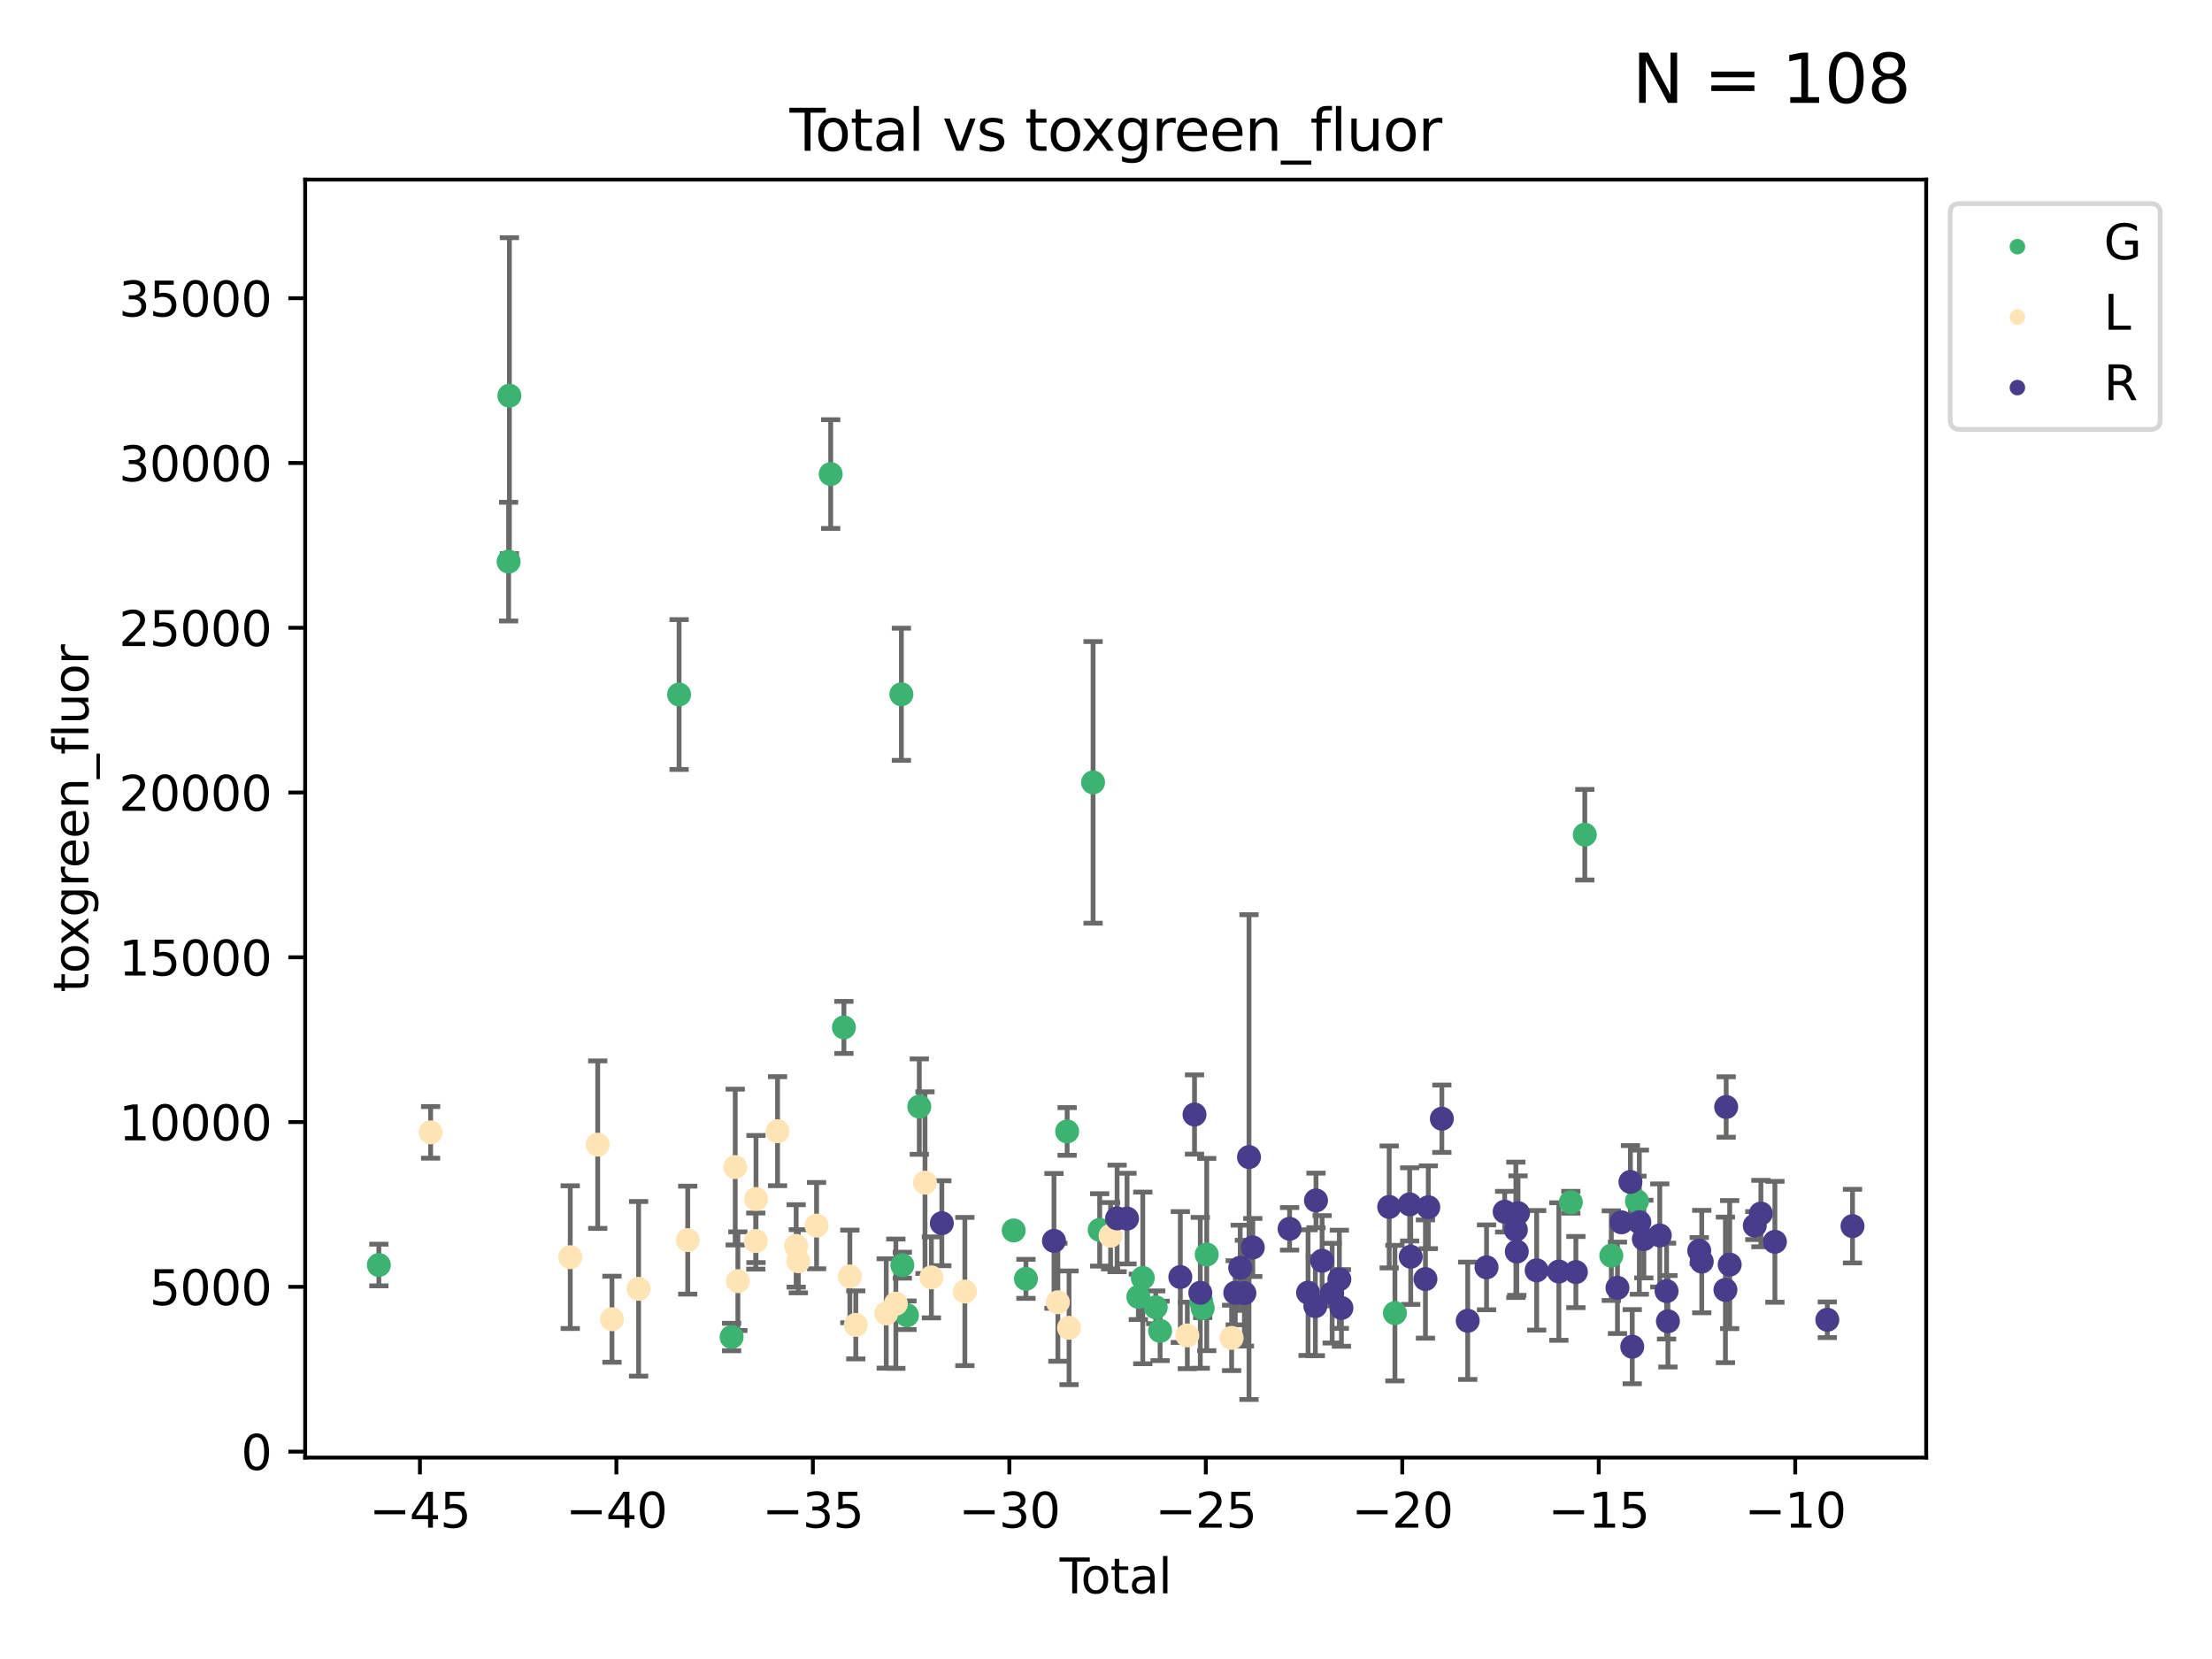 <?xml version="1.0" encoding="utf-8" standalone="no"?>
<!DOCTYPE svg PUBLIC "-//W3C//DTD SVG 1.1//EN"
  "http://www.w3.org/Graphics/SVG/1.1/DTD/svg11.dtd">
<svg xmlns:xlink="http://www.w3.org/1999/xlink" width="460.8pt" height="345.6pt" viewBox="0 0 460.8 345.6" xmlns="http://www.w3.org/2000/svg" version="1.1">
 <defs>
  <style type="text/css">*{stroke-linejoin: round; stroke-linecap: butt}</style>
 </defs>
 <g id="figure_1">
  <g id="patch_1">
   <path d="M 0 345.6 
L 460.8 345.6 
L 460.8 0 
L 0 0 
z
" style="fill: #ffffff"/>
  </g>
  <g id="axes_1">
   <g id="patch_2">
    <path d="M 63.571 303.64 
L 401.26 303.64 
L 401.26 37.411 
L 63.571 37.411 
z
" style="fill: #ffffff"/>
   </g>
   <g id="PathCollection_1">
    <defs>
     <path id="mbf6ca45925" d="M 0 1.118 
C 0.297 1.118 0.581 1 0.791 0.791 
C 1 0.581 1.118 0.297 1.118 0 
C 1.118 -0.297 1 -0.581 0.791 -0.791 
C 0.581 -1 0.297 -1.118 0 -1.118 
C -0.297 -1.118 -0.581 -1 -0.791 -0.791 
C -1 -0.581 -1.118 -0.297 -1.118 0 
C -1.118 0.297 -1 0.581 -0.791 0.791 
C -0.581 1 -0.297 1.118 0 1.118 
z
" style="stroke: #3cb371"/>
    </defs>
    <g clip-path="url(#pc431a4ec47)">
     <use xlink:href="#mbf6ca45925" x="78.921" y="263.525" style="fill: #3cb371; stroke: #3cb371"/>
     <use xlink:href="#mbf6ca45925" x="105.952" y="116.998" style="fill: #3cb371; stroke: #3cb371"/>
     <use xlink:href="#mbf6ca45925" x="106.113" y="82.424" style="fill: #3cb371; stroke: #3cb371"/>
     <use xlink:href="#mbf6ca45925" x="141.467" y="144.683" style="fill: #3cb371; stroke: #3cb371"/>
     <use xlink:href="#mbf6ca45925" x="152.408" y="278.525" style="fill: #3cb371; stroke: #3cb371"/>
     <use xlink:href="#mbf6ca45925" x="173.05" y="98.758" style="fill: #3cb371; stroke: #3cb371"/>
     <use xlink:href="#mbf6ca45925" x="175.8" y="214.027" style="fill: #3cb371; stroke: #3cb371"/>
     <use xlink:href="#mbf6ca45925" x="187.776" y="144.633" style="fill: #3cb371; stroke: #3cb371"/>
     <use xlink:href="#mbf6ca45925" x="187.976" y="263.564" style="fill: #3cb371; stroke: #3cb371"/>
     <use xlink:href="#mbf6ca45925" x="188.941" y="273.987" style="fill: #3cb371; stroke: #3cb371"/>
     <use xlink:href="#mbf6ca45925" x="191.507" y="230.524" style="fill: #3cb371; stroke: #3cb371"/>
     <use xlink:href="#mbf6ca45925" x="211.169" y="256.323" style="fill: #3cb371; stroke: #3cb371"/>
     <use xlink:href="#mbf6ca45925" x="213.722" y="266.407" style="fill: #3cb371; stroke: #3cb371"/>
     <use xlink:href="#mbf6ca45925" x="222.305" y="235.699" style="fill: #3cb371; stroke: #3cb371"/>
     <use xlink:href="#mbf6ca45925" x="227.707" y="162.98" style="fill: #3cb371; stroke: #3cb371"/>
     <use xlink:href="#mbf6ca45925" x="229.086" y="256.212" style="fill: #3cb371; stroke: #3cb371"/>
     <use xlink:href="#mbf6ca45925" x="237.138" y="270.159" style="fill: #3cb371; stroke: #3cb371"/>
     <use xlink:href="#mbf6ca45925" x="238.064" y="266.217" style="fill: #3cb371; stroke: #3cb371"/>
     <use xlink:href="#mbf6ca45925" x="240.761" y="272.338" style="fill: #3cb371; stroke: #3cb371"/>
     <use xlink:href="#mbf6ca45925" x="241.67" y="277.246" style="fill: #3cb371; stroke: #3cb371"/>
     <use xlink:href="#mbf6ca45925" x="250.253" y="271.24" style="fill: #3cb371; stroke: #3cb371"/>
     <use xlink:href="#mbf6ca45925" x="250.542" y="272.501" style="fill: #3cb371; stroke: #3cb371"/>
     <use xlink:href="#mbf6ca45925" x="251.385" y="261.343" style="fill: #3cb371; stroke: #3cb371"/>
     <use xlink:href="#mbf6ca45925" x="290.587" y="273.545" style="fill: #3cb371; stroke: #3cb371"/>
     <use xlink:href="#mbf6ca45925" x="327.234" y="250.45" style="fill: #3cb371; stroke: #3cb371"/>
     <use xlink:href="#mbf6ca45925" x="330.144" y="173.884" style="fill: #3cb371; stroke: #3cb371"/>
     <use xlink:href="#mbf6ca45925" x="335.666" y="261.57" style="fill: #3cb371; stroke: #3cb371"/>
     <use xlink:href="#mbf6ca45925" x="341.009" y="250.223" style="fill: #3cb371; stroke: #3cb371"/>
    </g>
   </g>
   <g id="PathCollection_2">
    <defs>
     <path id="mc84ad0b5ea" d="M 0 1.118 
C 0.297 1.118 0.581 1 0.791 0.791 
C 1 0.581 1.118 0.297 1.118 0 
C 1.118 -0.297 1 -0.581 0.791 -0.791 
C 0.581 -1 0.297 -1.118 0 -1.118 
C -0.297 -1.118 -0.581 -1 -0.791 -0.791 
C -1 -0.581 -1.118 -0.297 -1.118 0 
C -1.118 0.297 -1 0.581 -0.791 0.791 
C -0.581 1 -0.297 1.118 0 1.118 
z
" style="stroke: #ffe4b5"/>
    </defs>
    <g clip-path="url(#pc431a4ec47)">
     <use xlink:href="#mc84ad0b5ea" x="89.704" y="235.893" style="fill: #ffe4b5; stroke: #ffe4b5"/>
     <use xlink:href="#mc84ad0b5ea" x="118.793" y="261.891" style="fill: #ffe4b5; stroke: #ffe4b5"/>
     <use xlink:href="#mc84ad0b5ea" x="124.516" y="238.451" style="fill: #ffe4b5; stroke: #ffe4b5"/>
     <use xlink:href="#mc84ad0b5ea" x="127.483" y="274.821" style="fill: #ffe4b5; stroke: #ffe4b5"/>
     <use xlink:href="#mc84ad0b5ea" x="133.033" y="268.485" style="fill: #ffe4b5; stroke: #ffe4b5"/>
     <use xlink:href="#mc84ad0b5ea" x="143.267" y="258.339" style="fill: #ffe4b5; stroke: #ffe4b5"/>
     <use xlink:href="#mc84ad0b5ea" x="153.162" y="243.121" style="fill: #ffe4b5; stroke: #ffe4b5"/>
     <use xlink:href="#mc84ad0b5ea" x="153.713" y="266.892" style="fill: #ffe4b5; stroke: #ffe4b5"/>
     <use xlink:href="#mc84ad0b5ea" x="157.446" y="258.537" style="fill: #ffe4b5; stroke: #ffe4b5"/>
     <use xlink:href="#mc84ad0b5ea" x="157.49" y="249.782" style="fill: #ffe4b5; stroke: #ffe4b5"/>
     <use xlink:href="#mc84ad0b5ea" x="161.978" y="235.653" style="fill: #ffe4b5; stroke: #ffe4b5"/>
     <use xlink:href="#mc84ad0b5ea" x="165.854" y="259.547" style="fill: #ffe4b5; stroke: #ffe4b5"/>
     <use xlink:href="#mc84ad0b5ea" x="166.302" y="262.743" style="fill: #ffe4b5; stroke: #ffe4b5"/>
     <use xlink:href="#mc84ad0b5ea" x="170.104" y="255.319" style="fill: #ffe4b5; stroke: #ffe4b5"/>
     <use xlink:href="#mc84ad0b5ea" x="177.042" y="265.904" style="fill: #ffe4b5; stroke: #ffe4b5"/>
     <use xlink:href="#mc84ad0b5ea" x="178.278" y="276.001" style="fill: #ffe4b5; stroke: #ffe4b5"/>
     <use xlink:href="#mc84ad0b5ea" x="184.618" y="273.614" style="fill: #ffe4b5; stroke: #ffe4b5"/>
     <use xlink:href="#mc84ad0b5ea" x="186.623" y="271.587" style="fill: #ffe4b5; stroke: #ffe4b5"/>
     <use xlink:href="#mc84ad0b5ea" x="192.694" y="246.374" style="fill: #ffe4b5; stroke: #ffe4b5"/>
     <use xlink:href="#mc84ad0b5ea" x="194.024" y="266.102" style="fill: #ffe4b5; stroke: #ffe4b5"/>
     <use xlink:href="#mc84ad0b5ea" x="200.998" y="269.048" style="fill: #ffe4b5; stroke: #ffe4b5"/>
     <use xlink:href="#mc84ad0b5ea" x="220.375" y="271.282" style="fill: #ffe4b5; stroke: #ffe4b5"/>
     <use xlink:href="#mc84ad0b5ea" x="222.701" y="276.604" style="fill: #ffe4b5; stroke: #ffe4b5"/>
     <use xlink:href="#mc84ad0b5ea" x="231.356" y="257.428" style="fill: #ffe4b5; stroke: #ffe4b5"/>
     <use xlink:href="#mc84ad0b5ea" x="247.344" y="278.192" style="fill: #ffe4b5; stroke: #ffe4b5"/>
     <use xlink:href="#mc84ad0b5ea" x="256.568" y="278.71" style="fill: #ffe4b5; stroke: #ffe4b5"/>
    </g>
   </g>
   <g id="PathCollection_3">
    <defs>
     <path id="ma933d808e2" d="M 0 1.118 
C 0.297 1.118 0.581 1 0.791 0.791 
C 1 0.581 1.118 0.297 1.118 0 
C 1.118 -0.297 1 -0.581 0.791 -0.791 
C 0.581 -1 0.297 -1.118 0 -1.118 
C -0.297 -1.118 -0.581 -1 -0.791 -0.791 
C -1 -0.581 -1.118 -0.297 -1.118 0 
C -1.118 0.297 -1 0.581 -0.791 0.791 
C -0.581 1 -0.297 1.118 0 1.118 
z
" style="stroke: #483d8b"/>
    </defs>
    <g clip-path="url(#pc431a4ec47)">
     <use xlink:href="#ma933d808e2" x="196.2" y="254.815" style="fill: #483d8b; stroke: #483d8b"/>
     <use xlink:href="#ma933d808e2" x="219.562" y="258.494" style="fill: #483d8b; stroke: #483d8b"/>
     <use xlink:href="#ma933d808e2" x="232.708" y="253.816" style="fill: #483d8b; stroke: #483d8b"/>
     <use xlink:href="#ma933d808e2" x="234.783" y="253.855" style="fill: #483d8b; stroke: #483d8b"/>
     <use xlink:href="#ma933d808e2" x="245.885" y="266.03" style="fill: #483d8b; stroke: #483d8b"/>
     <use xlink:href="#ma933d808e2" x="248.841" y="232.173" style="fill: #483d8b; stroke: #483d8b"/>
     <use xlink:href="#ma933d808e2" x="250.044" y="269.317" style="fill: #483d8b; stroke: #483d8b"/>
     <use xlink:href="#ma933d808e2" x="257.327" y="269.307" style="fill: #483d8b; stroke: #483d8b"/>
     <use xlink:href="#ma933d808e2" x="258.36" y="264.1" style="fill: #483d8b; stroke: #483d8b"/>
     <use xlink:href="#ma933d808e2" x="259.229" y="269.397" style="fill: #483d8b; stroke: #483d8b"/>
     <use xlink:href="#ma933d808e2" x="260.189" y="241.043" style="fill: #483d8b; stroke: #483d8b"/>
     <use xlink:href="#ma933d808e2" x="260.979" y="259.871" style="fill: #483d8b; stroke: #483d8b"/>
     <use xlink:href="#ma933d808e2" x="268.647" y="255.983" style="fill: #483d8b; stroke: #483d8b"/>
     <use xlink:href="#ma933d808e2" x="272.493" y="269.28" style="fill: #483d8b; stroke: #483d8b"/>
     <use xlink:href="#ma933d808e2" x="274.012" y="272.085" style="fill: #483d8b; stroke: #483d8b"/>
     <use xlink:href="#ma933d808e2" x="274.146" y="250.067" style="fill: #483d8b; stroke: #483d8b"/>
     <use xlink:href="#ma933d808e2" x="275.418" y="262.636" style="fill: #483d8b; stroke: #483d8b"/>
     <use xlink:href="#ma933d808e2" x="277.513" y="269.391" style="fill: #483d8b; stroke: #483d8b"/>
     <use xlink:href="#ma933d808e2" x="279.014" y="266.496" style="fill: #483d8b; stroke: #483d8b"/>
     <use xlink:href="#ma933d808e2" x="279.444" y="272.468" style="fill: #483d8b; stroke: #483d8b"/>
     <use xlink:href="#ma933d808e2" x="289.396" y="251.426" style="fill: #483d8b; stroke: #483d8b"/>
     <use xlink:href="#ma933d808e2" x="293.659" y="250.888" style="fill: #483d8b; stroke: #483d8b"/>
     <use xlink:href="#ma933d808e2" x="293.883" y="261.799" style="fill: #483d8b; stroke: #483d8b"/>
     <use xlink:href="#ma933d808e2" x="296.946" y="266.45" style="fill: #483d8b; stroke: #483d8b"/>
     <use xlink:href="#ma933d808e2" x="297.541" y="251.489" style="fill: #483d8b; stroke: #483d8b"/>
     <use xlink:href="#ma933d808e2" x="300.366" y="233.05" style="fill: #483d8b; stroke: #483d8b"/>
     <use xlink:href="#ma933d808e2" x="305.753" y="275.143" style="fill: #483d8b; stroke: #483d8b"/>
     <use xlink:href="#ma933d808e2" x="309.674" y="264.009" style="fill: #483d8b; stroke: #483d8b"/>
     <use xlink:href="#ma933d808e2" x="313.45" y="252.415" style="fill: #483d8b; stroke: #483d8b"/>
     <use xlink:href="#ma933d808e2" x="315.784" y="256.195" style="fill: #483d8b; stroke: #483d8b"/>
     <use xlink:href="#ma933d808e2" x="315.977" y="260.721" style="fill: #483d8b; stroke: #483d8b"/>
     <use xlink:href="#ma933d808e2" x="316.231" y="252.72" style="fill: #483d8b; stroke: #483d8b"/>
     <use xlink:href="#ma933d808e2" x="320.118" y="264.628" style="fill: #483d8b; stroke: #483d8b"/>
     <use xlink:href="#ma933d808e2" x="324.741" y="264.882" style="fill: #483d8b; stroke: #483d8b"/>
     <use xlink:href="#ma933d808e2" x="328.286" y="264.994" style="fill: #483d8b; stroke: #483d8b"/>
     <use xlink:href="#ma933d808e2" x="336.947" y="268.28" style="fill: #483d8b; stroke: #483d8b"/>
     <use xlink:href="#ma933d808e2" x="337.778" y="254.631" style="fill: #483d8b; stroke: #483d8b"/>
     <use xlink:href="#ma933d808e2" x="339.648" y="246.219" style="fill: #483d8b; stroke: #483d8b"/>
     <use xlink:href="#ma933d808e2" x="340.024" y="280.54" style="fill: #483d8b; stroke: #483d8b"/>
     <use xlink:href="#ma933d808e2" x="341.506" y="254.602" style="fill: #483d8b; stroke: #483d8b"/>
     <use xlink:href="#ma933d808e2" x="342.447" y="258.119" style="fill: #483d8b; stroke: #483d8b"/>
     <use xlink:href="#ma933d808e2" x="345.762" y="257.365" style="fill: #483d8b; stroke: #483d8b"/>
     <use xlink:href="#ma933d808e2" x="347.178" y="268.956" style="fill: #483d8b; stroke: #483d8b"/>
     <use xlink:href="#ma933d808e2" x="347.461" y="275.243" style="fill: #483d8b; stroke: #483d8b"/>
     <use xlink:href="#ma933d808e2" x="353.979" y="260.54" style="fill: #483d8b; stroke: #483d8b"/>
     <use xlink:href="#ma933d808e2" x="354.508" y="262.809" style="fill: #483d8b; stroke: #483d8b"/>
     <use xlink:href="#ma933d808e2" x="359.438" y="268.711" style="fill: #483d8b; stroke: #483d8b"/>
     <use xlink:href="#ma933d808e2" x="359.596" y="230.605" style="fill: #483d8b; stroke: #483d8b"/>
     <use xlink:href="#ma933d808e2" x="360.326" y="263.435" style="fill: #483d8b; stroke: #483d8b"/>
     <use xlink:href="#ma933d808e2" x="365.556" y="255.312" style="fill: #483d8b; stroke: #483d8b"/>
     <use xlink:href="#ma933d808e2" x="366.825" y="252.806" style="fill: #483d8b; stroke: #483d8b"/>
     <use xlink:href="#ma933d808e2" x="369.746" y="258.69" style="fill: #483d8b; stroke: #483d8b"/>
     <use xlink:href="#ma933d808e2" x="380.665" y="274.934" style="fill: #483d8b; stroke: #483d8b"/>
     <use xlink:href="#ma933d808e2" x="385.911" y="255.424" style="fill: #483d8b; stroke: #483d8b"/>
    </g>
   </g>
   <g id="matplotlib.axis_1">
    <g id="xtick_1">
     <g id="line2d_1">
      <defs>
       <path id="m37f8ea200c" d="M 0 0 
L 0 3.5 
" style="stroke: #000000; stroke-width: 0.8"/>
      </defs>
      <g>
       <use xlink:href="#m37f8ea200c" x="87.479" y="303.64" style="stroke: #000000; stroke-width: 0.8"/>
      </g>
     </g>
     <g id="text_1">
      <!-- −45 -->
      <g transform="translate(76.927 318.238)scale(0.1 -0.1)">
       <defs>
        <path id="DejaVuSans-2212" d="M 678 2272 
L 4684 2272 
L 4684 1741 
L 678 1741 
L 678 2272 
z
" transform="scale(0.016)"/>
        <path id="DejaVuSans-34" d="M 2419 4116 
L 825 1625 
L 2419 1625 
L 2419 4116 
z
M 2253 4666 
L 3047 4666 
L 3047 1625 
L 3713 1625 
L 3713 1100 
L 3047 1100 
L 3047 0 
L 2419 0 
L 2419 1100 
L 313 1100 
L 313 1709 
L 2253 4666 
z
" transform="scale(0.016)"/>
        <path id="DejaVuSans-35" d="M 691 4666 
L 3169 4666 
L 3169 4134 
L 1269 4134 
L 1269 2991 
Q 1406 3038 1543 3061 
Q 1681 3084 1819 3084 
Q 2600 3084 3056 2656 
Q 3513 2228 3513 1497 
Q 3513 744 3044 326 
Q 2575 -91 1722 -91 
Q 1428 -91 1123 -41 
Q 819 9 494 109 
L 494 744 
Q 775 591 1075 516 
Q 1375 441 1709 441 
Q 2250 441 2565 725 
Q 2881 1009 2881 1497 
Q 2881 1984 2565 2268 
Q 2250 2553 1709 2553 
Q 1456 2553 1204 2497 
Q 953 2441 691 2322 
L 691 4666 
z
" transform="scale(0.016)"/>
       </defs>
       <use xlink:href="#DejaVuSans-2212"/>
       <use xlink:href="#DejaVuSans-34" x="83.789"/>
       <use xlink:href="#DejaVuSans-35" x="147.412"/>
      </g>
     </g>
    </g>
    <g id="xtick_2">
     <g id="line2d_2">
      <g>
       <use xlink:href="#m37f8ea200c" x="128.407" y="303.64" style="stroke: #000000; stroke-width: 0.8"/>
      </g>
     </g>
     <g id="text_2">
      <!-- −40 -->
      <g transform="translate(117.855 318.238)scale(0.1 -0.1)">
       <defs>
        <path id="DejaVuSans-30" d="M 2034 4250 
Q 1547 4250 1301 3770 
Q 1056 3291 1056 2328 
Q 1056 1369 1301 889 
Q 1547 409 2034 409 
Q 2525 409 2770 889 
Q 3016 1369 3016 2328 
Q 3016 3291 2770 3770 
Q 2525 4250 2034 4250 
z
M 2034 4750 
Q 2819 4750 3233 4129 
Q 3647 3509 3647 2328 
Q 3647 1150 3233 529 
Q 2819 -91 2034 -91 
Q 1250 -91 836 529 
Q 422 1150 422 2328 
Q 422 3509 836 4129 
Q 1250 4750 2034 4750 
z
" transform="scale(0.016)"/>
       </defs>
       <use xlink:href="#DejaVuSans-2212"/>
       <use xlink:href="#DejaVuSans-34" x="83.789"/>
       <use xlink:href="#DejaVuSans-30" x="147.412"/>
      </g>
     </g>
    </g>
    <g id="xtick_3">
     <g id="line2d_3">
      <g>
       <use xlink:href="#m37f8ea200c" x="169.336" y="303.64" style="stroke: #000000; stroke-width: 0.8"/>
      </g>
     </g>
     <g id="text_3">
      <!-- −35 -->
      <g transform="translate(158.783 318.238)scale(0.1 -0.1)">
       <defs>
        <path id="DejaVuSans-33" d="M 2597 2516 
Q 3050 2419 3304 2112 
Q 3559 1806 3559 1356 
Q 3559 666 3084 287 
Q 2609 -91 1734 -91 
Q 1441 -91 1130 -33 
Q 819 25 488 141 
L 488 750 
Q 750 597 1062 519 
Q 1375 441 1716 441 
Q 2309 441 2620 675 
Q 2931 909 2931 1356 
Q 2931 1769 2642 2001 
Q 2353 2234 1838 2234 
L 1294 2234 
L 1294 2753 
L 1863 2753 
Q 2328 2753 2575 2939 
Q 2822 3125 2822 3475 
Q 2822 3834 2567 4026 
Q 2313 4219 1838 4219 
Q 1578 4219 1281 4162 
Q 984 4106 628 3988 
L 628 4550 
Q 988 4650 1302 4700 
Q 1616 4750 1894 4750 
Q 2613 4750 3031 4423 
Q 3450 4097 3450 3541 
Q 3450 3153 3228 2886 
Q 3006 2619 2597 2516 
z
" transform="scale(0.016)"/>
       </defs>
       <use xlink:href="#DejaVuSans-2212"/>
       <use xlink:href="#DejaVuSans-33" x="83.789"/>
       <use xlink:href="#DejaVuSans-35" x="147.412"/>
      </g>
     </g>
    </g>
    <g id="xtick_4">
     <g id="line2d_4">
      <g>
       <use xlink:href="#m37f8ea200c" x="210.264" y="303.64" style="stroke: #000000; stroke-width: 0.8"/>
      </g>
     </g>
     <g id="text_4">
      <!-- −30 -->
      <g transform="translate(199.712 318.238)scale(0.1 -0.1)">
       <use xlink:href="#DejaVuSans-2212"/>
       <use xlink:href="#DejaVuSans-33" x="83.789"/>
       <use xlink:href="#DejaVuSans-30" x="147.412"/>
      </g>
     </g>
    </g>
    <g id="xtick_5">
     <g id="line2d_5">
      <g>
       <use xlink:href="#m37f8ea200c" x="251.193" y="303.64" style="stroke: #000000; stroke-width: 0.8"/>
      </g>
     </g>
     <g id="text_5">
      <!-- −25 -->
      <g transform="translate(240.64 318.238)scale(0.1 -0.1)">
       <defs>
        <path id="DejaVuSans-32" d="M 1228 531 
L 3431 531 
L 3431 0 
L 469 0 
L 469 531 
Q 828 903 1448 1529 
Q 2069 2156 2228 2338 
Q 2531 2678 2651 2914 
Q 2772 3150 2772 3378 
Q 2772 3750 2511 3984 
Q 2250 4219 1831 4219 
Q 1534 4219 1204 4116 
Q 875 4013 500 3803 
L 500 4441 
Q 881 4594 1212 4672 
Q 1544 4750 1819 4750 
Q 2544 4750 2975 4387 
Q 3406 4025 3406 3419 
Q 3406 3131 3298 2873 
Q 3191 2616 2906 2266 
Q 2828 2175 2409 1742 
Q 1991 1309 1228 531 
z
" transform="scale(0.016)"/>
       </defs>
       <use xlink:href="#DejaVuSans-2212"/>
       <use xlink:href="#DejaVuSans-32" x="83.789"/>
       <use xlink:href="#DejaVuSans-35" x="147.412"/>
      </g>
     </g>
    </g>
    <g id="xtick_6">
     <g id="line2d_6">
      <g>
       <use xlink:href="#m37f8ea200c" x="292.121" y="303.64" style="stroke: #000000; stroke-width: 0.8"/>
      </g>
     </g>
     <g id="text_6">
      <!-- −20 -->
      <g transform="translate(281.569 318.238)scale(0.1 -0.1)">
       <use xlink:href="#DejaVuSans-2212"/>
       <use xlink:href="#DejaVuSans-32" x="83.789"/>
       <use xlink:href="#DejaVuSans-30" x="147.412"/>
      </g>
     </g>
    </g>
    <g id="xtick_7">
     <g id="line2d_7">
      <g>
       <use xlink:href="#m37f8ea200c" x="333.049" y="303.64" style="stroke: #000000; stroke-width: 0.8"/>
      </g>
     </g>
     <g id="text_7">
      <!-- −15 -->
      <g transform="translate(322.497 318.238)scale(0.1 -0.1)">
       <defs>
        <path id="DejaVuSans-31" d="M 794 531 
L 1825 531 
L 1825 4091 
L 703 3866 
L 703 4441 
L 1819 4666 
L 2450 4666 
L 2450 531 
L 3481 531 
L 3481 0 
L 794 0 
L 794 531 
z
" transform="scale(0.016)"/>
       </defs>
       <use xlink:href="#DejaVuSans-2212"/>
       <use xlink:href="#DejaVuSans-31" x="83.789"/>
       <use xlink:href="#DejaVuSans-35" x="147.412"/>
      </g>
     </g>
    </g>
    <g id="xtick_8">
     <g id="line2d_8">
      <g>
       <use xlink:href="#m37f8ea200c" x="373.978" y="303.64" style="stroke: #000000; stroke-width: 0.8"/>
      </g>
     </g>
     <g id="text_8">
      <!-- −10 -->
      <g transform="translate(363.425 318.238)scale(0.1 -0.1)">
       <use xlink:href="#DejaVuSans-2212"/>
       <use xlink:href="#DejaVuSans-31" x="83.789"/>
       <use xlink:href="#DejaVuSans-30" x="147.412"/>
      </g>
     </g>
    </g>
    <g id="text_9">
     <!-- Total -->
     <g transform="translate(220.739 331.917)scale(0.1 -0.1)">
      <defs>
       <path id="DejaVuSans-54" d="M -19 4666 
L 3928 4666 
L 3928 4134 
L 2272 4134 
L 2272 0 
L 1638 0 
L 1638 4134 
L -19 4134 
L -19 4666 
z
" transform="scale(0.016)"/>
       <path id="DejaVuSans-6f" d="M 1959 3097 
Q 1497 3097 1228 2736 
Q 959 2375 959 1747 
Q 959 1119 1226 758 
Q 1494 397 1959 397 
Q 2419 397 2687 759 
Q 2956 1122 2956 1747 
Q 2956 2369 2687 2733 
Q 2419 3097 1959 3097 
z
M 1959 3584 
Q 2709 3584 3137 3096 
Q 3566 2609 3566 1747 
Q 3566 888 3137 398 
Q 2709 -91 1959 -91 
Q 1206 -91 779 398 
Q 353 888 353 1747 
Q 353 2609 779 3096 
Q 1206 3584 1959 3584 
z
" transform="scale(0.016)"/>
       <path id="DejaVuSans-74" d="M 1172 4494 
L 1172 3500 
L 2356 3500 
L 2356 3053 
L 1172 3053 
L 1172 1153 
Q 1172 725 1289 603 
Q 1406 481 1766 481 
L 2356 481 
L 2356 0 
L 1766 0 
Q 1100 0 847 248 
Q 594 497 594 1153 
L 594 3053 
L 172 3053 
L 172 3500 
L 594 3500 
L 594 4494 
L 1172 4494 
z
" transform="scale(0.016)"/>
       <path id="DejaVuSans-61" d="M 2194 1759 
Q 1497 1759 1228 1600 
Q 959 1441 959 1056 
Q 959 750 1161 570 
Q 1363 391 1709 391 
Q 2188 391 2477 730 
Q 2766 1069 2766 1631 
L 2766 1759 
L 2194 1759 
z
M 3341 1997 
L 3341 0 
L 2766 0 
L 2766 531 
Q 2569 213 2275 61 
Q 1981 -91 1556 -91 
Q 1019 -91 701 211 
Q 384 513 384 1019 
Q 384 1609 779 1909 
Q 1175 2209 1959 2209 
L 2766 2209 
L 2766 2266 
Q 2766 2663 2505 2880 
Q 2244 3097 1772 3097 
Q 1472 3097 1187 3025 
Q 903 2953 641 2809 
L 641 3341 
Q 956 3463 1253 3523 
Q 1550 3584 1831 3584 
Q 2591 3584 2966 3190 
Q 3341 2797 3341 1997 
z
" transform="scale(0.016)"/>
       <path id="DejaVuSans-6c" d="M 603 4863 
L 1178 4863 
L 1178 0 
L 603 0 
L 603 4863 
z
" transform="scale(0.016)"/>
      </defs>
      <use xlink:href="#DejaVuSans-54"/>
      <use xlink:href="#DejaVuSans-6f" x="44.084"/>
      <use xlink:href="#DejaVuSans-74" x="105.266"/>
      <use xlink:href="#DejaVuSans-61" x="144.475"/>
      <use xlink:href="#DejaVuSans-6c" x="205.754"/>
     </g>
    </g>
   </g>
   <g id="matplotlib.axis_2">
    <g id="ytick_1">
     <g id="line2d_9">
      <defs>
       <path id="m2ad86e591c" d="M 0 0 
L -3.5 0 
" style="stroke: #000000; stroke-width: 0.8"/>
      </defs>
      <g>
       <use xlink:href="#m2ad86e591c" x="63.571" y="302.397" style="stroke: #000000; stroke-width: 0.8"/>
      </g>
     </g>
     <g id="text_10">
      <!-- 0 -->
      <g transform="translate(50.209 306.196)scale(0.1 -0.1)">
       <use xlink:href="#DejaVuSans-30"/>
      </g>
     </g>
    </g>
    <g id="ytick_2">
     <g id="line2d_10">
      <g>
       <use xlink:href="#m2ad86e591c" x="63.571" y="268.072" style="stroke: #000000; stroke-width: 0.8"/>
      </g>
     </g>
     <g id="text_11">
      <!-- 5000 -->
      <g transform="translate(31.121 271.872)scale(0.1 -0.1)">
       <use xlink:href="#DejaVuSans-35"/>
       <use xlink:href="#DejaVuSans-30" x="63.623"/>
       <use xlink:href="#DejaVuSans-30" x="127.246"/>
       <use xlink:href="#DejaVuSans-30" x="190.869"/>
      </g>
     </g>
    </g>
    <g id="ytick_3">
     <g id="line2d_11">
      <g>
       <use xlink:href="#m2ad86e591c" x="63.571" y="233.748" style="stroke: #000000; stroke-width: 0.8"/>
      </g>
     </g>
     <g id="text_12">
      <!-- 10000 -->
      <g transform="translate(24.759 237.547)scale(0.1 -0.1)">
       <use xlink:href="#DejaVuSans-31"/>
       <use xlink:href="#DejaVuSans-30" x="63.623"/>
       <use xlink:href="#DejaVuSans-30" x="127.246"/>
       <use xlink:href="#DejaVuSans-30" x="190.869"/>
       <use xlink:href="#DejaVuSans-30" x="254.492"/>
      </g>
     </g>
    </g>
    <g id="ytick_4">
     <g id="line2d_12">
      <g>
       <use xlink:href="#m2ad86e591c" x="63.571" y="199.423" style="stroke: #000000; stroke-width: 0.8"/>
      </g>
     </g>
     <g id="text_13">
      <!-- 15000 -->
      <g transform="translate(24.759 203.222)scale(0.1 -0.1)">
       <use xlink:href="#DejaVuSans-31"/>
       <use xlink:href="#DejaVuSans-35" x="63.623"/>
       <use xlink:href="#DejaVuSans-30" x="127.246"/>
       <use xlink:href="#DejaVuSans-30" x="190.869"/>
       <use xlink:href="#DejaVuSans-30" x="254.492"/>
      </g>
     </g>
    </g>
    <g id="ytick_5">
     <g id="line2d_13">
      <g>
       <use xlink:href="#m2ad86e591c" x="63.571" y="165.098" style="stroke: #000000; stroke-width: 0.8"/>
      </g>
     </g>
     <g id="text_14">
      <!-- 20000 -->
      <g transform="translate(24.759 168.898)scale(0.1 -0.1)">
       <use xlink:href="#DejaVuSans-32"/>
       <use xlink:href="#DejaVuSans-30" x="63.623"/>
       <use xlink:href="#DejaVuSans-30" x="127.246"/>
       <use xlink:href="#DejaVuSans-30" x="190.869"/>
       <use xlink:href="#DejaVuSans-30" x="254.492"/>
      </g>
     </g>
    </g>
    <g id="ytick_6">
     <g id="line2d_14">
      <g>
       <use xlink:href="#m2ad86e591c" x="63.571" y="130.774" style="stroke: #000000; stroke-width: 0.8"/>
      </g>
     </g>
     <g id="text_15">
      <!-- 25000 -->
      <g transform="translate(24.759 134.573)scale(0.1 -0.1)">
       <use xlink:href="#DejaVuSans-32"/>
       <use xlink:href="#DejaVuSans-35" x="63.623"/>
       <use xlink:href="#DejaVuSans-30" x="127.246"/>
       <use xlink:href="#DejaVuSans-30" x="190.869"/>
       <use xlink:href="#DejaVuSans-30" x="254.492"/>
      </g>
     </g>
    </g>
    <g id="ytick_7">
     <g id="line2d_15">
      <g>
       <use xlink:href="#m2ad86e591c" x="63.571" y="96.449" style="stroke: #000000; stroke-width: 0.8"/>
      </g>
     </g>
     <g id="text_16">
      <!-- 30000 -->
      <g transform="translate(24.759 100.248)scale(0.1 -0.1)">
       <use xlink:href="#DejaVuSans-33"/>
       <use xlink:href="#DejaVuSans-30" x="63.623"/>
       <use xlink:href="#DejaVuSans-30" x="127.246"/>
       <use xlink:href="#DejaVuSans-30" x="190.869"/>
       <use xlink:href="#DejaVuSans-30" x="254.492"/>
      </g>
     </g>
    </g>
    <g id="ytick_8">
     <g id="line2d_16">
      <g>
       <use xlink:href="#m2ad86e591c" x="63.571" y="62.124" style="stroke: #000000; stroke-width: 0.8"/>
      </g>
     </g>
     <g id="text_17">
      <!-- 35000 -->
      <g transform="translate(24.759 65.923)scale(0.1 -0.1)">
       <use xlink:href="#DejaVuSans-33"/>
       <use xlink:href="#DejaVuSans-35" x="63.623"/>
       <use xlink:href="#DejaVuSans-30" x="127.246"/>
       <use xlink:href="#DejaVuSans-30" x="190.869"/>
       <use xlink:href="#DejaVuSans-30" x="254.492"/>
      </g>
     </g>
    </g>
    <g id="text_18">
     <!-- toxgreen_fluor -->
     <g transform="translate(18.401 206.72)rotate(-90)scale(0.1 -0.1)">
      <defs>
       <path id="DejaVuSans-78" d="M 3513 3500 
L 2247 1797 
L 3578 0 
L 2900 0 
L 1881 1375 
L 863 0 
L 184 0 
L 1544 1831 
L 300 3500 
L 978 3500 
L 1906 2253 
L 2834 3500 
L 3513 3500 
z
" transform="scale(0.016)"/>
       <path id="DejaVuSans-67" d="M 2906 1791 
Q 2906 2416 2648 2759 
Q 2391 3103 1925 3103 
Q 1463 3103 1205 2759 
Q 947 2416 947 1791 
Q 947 1169 1205 825 
Q 1463 481 1925 481 
Q 2391 481 2648 825 
Q 2906 1169 2906 1791 
z
M 3481 434 
Q 3481 -459 3084 -895 
Q 2688 -1331 1869 -1331 
Q 1566 -1331 1297 -1286 
Q 1028 -1241 775 -1147 
L 775 -588 
Q 1028 -725 1275 -790 
Q 1522 -856 1778 -856 
Q 2344 -856 2625 -561 
Q 2906 -266 2906 331 
L 2906 616 
Q 2728 306 2450 153 
Q 2172 0 1784 0 
Q 1141 0 747 490 
Q 353 981 353 1791 
Q 353 2603 747 3093 
Q 1141 3584 1784 3584 
Q 2172 3584 2450 3431 
Q 2728 3278 2906 2969 
L 2906 3500 
L 3481 3500 
L 3481 434 
z
" transform="scale(0.016)"/>
       <path id="DejaVuSans-72" d="M 2631 2963 
Q 2534 3019 2420 3045 
Q 2306 3072 2169 3072 
Q 1681 3072 1420 2755 
Q 1159 2438 1159 1844 
L 1159 0 
L 581 0 
L 581 3500 
L 1159 3500 
L 1159 2956 
Q 1341 3275 1631 3429 
Q 1922 3584 2338 3584 
Q 2397 3584 2469 3576 
Q 2541 3569 2628 3553 
L 2631 2963 
z
" transform="scale(0.016)"/>
       <path id="DejaVuSans-65" d="M 3597 1894 
L 3597 1613 
L 953 1613 
Q 991 1019 1311 708 
Q 1631 397 2203 397 
Q 2534 397 2845 478 
Q 3156 559 3463 722 
L 3463 178 
Q 3153 47 2828 -22 
Q 2503 -91 2169 -91 
Q 1331 -91 842 396 
Q 353 884 353 1716 
Q 353 2575 817 3079 
Q 1281 3584 2069 3584 
Q 2775 3584 3186 3129 
Q 3597 2675 3597 1894 
z
M 3022 2063 
Q 3016 2534 2758 2815 
Q 2500 3097 2075 3097 
Q 1594 3097 1305 2825 
Q 1016 2553 972 2059 
L 3022 2063 
z
" transform="scale(0.016)"/>
       <path id="DejaVuSans-6e" d="M 3513 2113 
L 3513 0 
L 2938 0 
L 2938 2094 
Q 2938 2591 2744 2837 
Q 2550 3084 2163 3084 
Q 1697 3084 1428 2787 
Q 1159 2491 1159 1978 
L 1159 0 
L 581 0 
L 581 3500 
L 1159 3500 
L 1159 2956 
Q 1366 3272 1645 3428 
Q 1925 3584 2291 3584 
Q 2894 3584 3203 3211 
Q 3513 2838 3513 2113 
z
" transform="scale(0.016)"/>
       <path id="DejaVuSans-5f" d="M 3263 -1063 
L 3263 -1509 
L -63 -1509 
L -63 -1063 
L 3263 -1063 
z
" transform="scale(0.016)"/>
       <path id="DejaVuSans-66" d="M 2375 4863 
L 2375 4384 
L 1825 4384 
Q 1516 4384 1395 4259 
Q 1275 4134 1275 3809 
L 1275 3500 
L 2222 3500 
L 2222 3053 
L 1275 3053 
L 1275 0 
L 697 0 
L 697 3053 
L 147 3053 
L 147 3500 
L 697 3500 
L 697 3744 
Q 697 4328 969 4595 
Q 1241 4863 1831 4863 
L 2375 4863 
z
" transform="scale(0.016)"/>
       <path id="DejaVuSans-75" d="M 544 1381 
L 544 3500 
L 1119 3500 
L 1119 1403 
Q 1119 906 1312 657 
Q 1506 409 1894 409 
Q 2359 409 2629 706 
Q 2900 1003 2900 1516 
L 2900 3500 
L 3475 3500 
L 3475 0 
L 2900 0 
L 2900 538 
Q 2691 219 2414 64 
Q 2138 -91 1772 -91 
Q 1169 -91 856 284 
Q 544 659 544 1381 
z
M 1991 3584 
L 1991 3584 
z
" transform="scale(0.016)"/>
      </defs>
      <use xlink:href="#DejaVuSans-74"/>
      <use xlink:href="#DejaVuSans-6f" x="39.209"/>
      <use xlink:href="#DejaVuSans-78" x="97.266"/>
      <use xlink:href="#DejaVuSans-67" x="156.445"/>
      <use xlink:href="#DejaVuSans-72" x="219.922"/>
      <use xlink:href="#DejaVuSans-65" x="258.785"/>
      <use xlink:href="#DejaVuSans-65" x="320.309"/>
      <use xlink:href="#DejaVuSans-6e" x="381.832"/>
      <use xlink:href="#DejaVuSans-5f" x="445.211"/>
      <use xlink:href="#DejaVuSans-66" x="495.211"/>
      <use xlink:href="#DejaVuSans-6c" x="530.416"/>
      <use xlink:href="#DejaVuSans-75" x="558.199"/>
      <use xlink:href="#DejaVuSans-6f" x="621.578"/>
      <use xlink:href="#DejaVuSans-72" x="682.76"/>
     </g>
    </g>
   </g>
   <g id="LineCollection_1">
    <path d="M 78.921 267.867 
L 78.921 259.183 
" clip-path="url(#pc431a4ec47)" style="fill: none; stroke: #696969"/>
    <path d="M 105.952 129.362 
L 105.952 104.635 
" clip-path="url(#pc431a4ec47)" style="fill: none; stroke: #696969"/>
    <path d="M 106.113 115.336 
L 106.113 49.513 
" clip-path="url(#pc431a4ec47)" style="fill: none; stroke: #696969"/>
    <path d="M 141.467 160.29 
L 141.467 129.076 
" clip-path="url(#pc431a4ec47)" style="fill: none; stroke: #696969"/>
    <path d="M 152.408 281.386 
L 152.408 275.665 
" clip-path="url(#pc431a4ec47)" style="fill: none; stroke: #696969"/>
    <path d="M 173.05 110.078 
L 173.05 87.438 
" clip-path="url(#pc431a4ec47)" style="fill: none; stroke: #696969"/>
    <path d="M 175.8 219.448 
L 175.8 208.605 
" clip-path="url(#pc431a4ec47)" style="fill: none; stroke: #696969"/>
    <path d="M 187.776 158.402 
L 187.776 130.863 
" clip-path="url(#pc431a4ec47)" style="fill: none; stroke: #696969"/>
    <path d="M 187.976 266.266 
L 187.976 260.862 
" clip-path="url(#pc431a4ec47)" style="fill: none; stroke: #696969"/>
    <path d="M 188.941 276.961 
L 188.941 271.014 
" clip-path="url(#pc431a4ec47)" style="fill: none; stroke: #696969"/>
    <path d="M 191.507 240.462 
L 191.507 220.586 
" clip-path="url(#pc431a4ec47)" style="fill: none; stroke: #696969"/>
    <path d="M 211.169 257.177 
L 211.169 255.469 
" clip-path="url(#pc431a4ec47)" style="fill: none; stroke: #696969"/>
    <path d="M 213.722 270.473 
L 213.722 262.342 
" clip-path="url(#pc431a4ec47)" style="fill: none; stroke: #696969"/>
    <path d="M 222.305 240.667 
L 222.305 230.731 
" clip-path="url(#pc431a4ec47)" style="fill: none; stroke: #696969"/>
    <path d="M 227.707 192.313 
L 227.707 133.648 
" clip-path="url(#pc431a4ec47)" style="fill: none; stroke: #696969"/>
    <path d="M 229.086 263.751 
L 229.086 248.673 
" clip-path="url(#pc431a4ec47)" style="fill: none; stroke: #696969"/>
    <path d="M 237.138 274.89 
L 237.138 265.428 
" clip-path="url(#pc431a4ec47)" style="fill: none; stroke: #696969"/>
    <path d="M 238.064 284.096 
L 238.064 248.338 
" clip-path="url(#pc431a4ec47)" style="fill: none; stroke: #696969"/>
    <path d="M 240.761 275.751 
L 240.761 268.924 
" clip-path="url(#pc431a4ec47)" style="fill: none; stroke: #696969"/>
    <path d="M 241.67 283.441 
L 241.67 271.051 
" clip-path="url(#pc431a4ec47)" style="fill: none; stroke: #696969"/>
    <path d="M 250.253 272.855 
L 250.253 269.626 
" clip-path="url(#pc431a4ec47)" style="fill: none; stroke: #696969"/>
    <path d="M 250.542 274.482 
L 250.542 270.52 
" clip-path="url(#pc431a4ec47)" style="fill: none; stroke: #696969"/>
    <path d="M 251.385 281.365 
L 251.385 241.321 
" clip-path="url(#pc431a4ec47)" style="fill: none; stroke: #696969"/>
    <path d="M 290.587 287.66 
L 290.587 259.431 
" clip-path="url(#pc431a4ec47)" style="fill: none; stroke: #696969"/>
    <path d="M 327.234 252.724 
L 327.234 248.176 
" clip-path="url(#pc431a4ec47)" style="fill: none; stroke: #696969"/>
    <path d="M 330.144 183.314 
L 330.144 164.454 
" clip-path="url(#pc431a4ec47)" style="fill: none; stroke: #696969"/>
    <path d="M 335.666 270.905 
L 335.666 252.236 
" clip-path="url(#pc431a4ec47)" style="fill: none; stroke: #696969"/>
    <path d="M 341.009 255.445 
L 341.009 245 
" clip-path="url(#pc431a4ec47)" style="fill: none; stroke: #696969"/>
   </g>
   <g id="line2d_17">
    <defs>
     <path id="m8b1fcc8255" d="M 2 0 
L -2 -0 
" style="stroke: #696969"/>
    </defs>
    <g clip-path="url(#pc431a4ec47)">
     <use xlink:href="#m8b1fcc8255" x="78.921" y="267.867" style="fill: #696969; stroke: #696969"/>
     <use xlink:href="#m8b1fcc8255" x="105.952" y="129.362" style="fill: #696969; stroke: #696969"/>
     <use xlink:href="#m8b1fcc8255" x="106.113" y="115.336" style="fill: #696969; stroke: #696969"/>
     <use xlink:href="#m8b1fcc8255" x="141.467" y="160.29" style="fill: #696969; stroke: #696969"/>
     <use xlink:href="#m8b1fcc8255" x="152.408" y="281.386" style="fill: #696969; stroke: #696969"/>
     <use xlink:href="#m8b1fcc8255" x="173.05" y="110.078" style="fill: #696969; stroke: #696969"/>
     <use xlink:href="#m8b1fcc8255" x="175.8" y="219.448" style="fill: #696969; stroke: #696969"/>
     <use xlink:href="#m8b1fcc8255" x="187.776" y="158.402" style="fill: #696969; stroke: #696969"/>
     <use xlink:href="#m8b1fcc8255" x="187.976" y="266.266" style="fill: #696969; stroke: #696969"/>
     <use xlink:href="#m8b1fcc8255" x="188.941" y="276.961" style="fill: #696969; stroke: #696969"/>
     <use xlink:href="#m8b1fcc8255" x="191.507" y="240.462" style="fill: #696969; stroke: #696969"/>
     <use xlink:href="#m8b1fcc8255" x="211.169" y="257.177" style="fill: #696969; stroke: #696969"/>
     <use xlink:href="#m8b1fcc8255" x="213.722" y="270.473" style="fill: #696969; stroke: #696969"/>
     <use xlink:href="#m8b1fcc8255" x="222.305" y="240.667" style="fill: #696969; stroke: #696969"/>
     <use xlink:href="#m8b1fcc8255" x="227.707" y="192.313" style="fill: #696969; stroke: #696969"/>
     <use xlink:href="#m8b1fcc8255" x="229.086" y="263.751" style="fill: #696969; stroke: #696969"/>
     <use xlink:href="#m8b1fcc8255" x="237.138" y="274.89" style="fill: #696969; stroke: #696969"/>
     <use xlink:href="#m8b1fcc8255" x="238.064" y="284.096" style="fill: #696969; stroke: #696969"/>
     <use xlink:href="#m8b1fcc8255" x="240.761" y="275.751" style="fill: #696969; stroke: #696969"/>
     <use xlink:href="#m8b1fcc8255" x="241.67" y="283.441" style="fill: #696969; stroke: #696969"/>
     <use xlink:href="#m8b1fcc8255" x="250.253" y="272.855" style="fill: #696969; stroke: #696969"/>
     <use xlink:href="#m8b1fcc8255" x="250.542" y="274.482" style="fill: #696969; stroke: #696969"/>
     <use xlink:href="#m8b1fcc8255" x="251.385" y="281.365" style="fill: #696969; stroke: #696969"/>
     <use xlink:href="#m8b1fcc8255" x="290.587" y="287.66" style="fill: #696969; stroke: #696969"/>
     <use xlink:href="#m8b1fcc8255" x="327.234" y="252.724" style="fill: #696969; stroke: #696969"/>
     <use xlink:href="#m8b1fcc8255" x="330.144" y="183.314" style="fill: #696969; stroke: #696969"/>
     <use xlink:href="#m8b1fcc8255" x="335.666" y="270.905" style="fill: #696969; stroke: #696969"/>
     <use xlink:href="#m8b1fcc8255" x="341.009" y="255.445" style="fill: #696969; stroke: #696969"/>
    </g>
   </g>
   <g id="line2d_18">
    <g clip-path="url(#pc431a4ec47)">
     <use xlink:href="#m8b1fcc8255" x="78.921" y="259.183" style="fill: #696969; stroke: #696969"/>
     <use xlink:href="#m8b1fcc8255" x="105.952" y="104.635" style="fill: #696969; stroke: #696969"/>
     <use xlink:href="#m8b1fcc8255" x="106.113" y="49.513" style="fill: #696969; stroke: #696969"/>
     <use xlink:href="#m8b1fcc8255" x="141.467" y="129.076" style="fill: #696969; stroke: #696969"/>
     <use xlink:href="#m8b1fcc8255" x="152.408" y="275.665" style="fill: #696969; stroke: #696969"/>
     <use xlink:href="#m8b1fcc8255" x="173.05" y="87.438" style="fill: #696969; stroke: #696969"/>
     <use xlink:href="#m8b1fcc8255" x="175.8" y="208.605" style="fill: #696969; stroke: #696969"/>
     <use xlink:href="#m8b1fcc8255" x="187.776" y="130.863" style="fill: #696969; stroke: #696969"/>
     <use xlink:href="#m8b1fcc8255" x="187.976" y="260.862" style="fill: #696969; stroke: #696969"/>
     <use xlink:href="#m8b1fcc8255" x="188.941" y="271.014" style="fill: #696969; stroke: #696969"/>
     <use xlink:href="#m8b1fcc8255" x="191.507" y="220.586" style="fill: #696969; stroke: #696969"/>
     <use xlink:href="#m8b1fcc8255" x="211.169" y="255.469" style="fill: #696969; stroke: #696969"/>
     <use xlink:href="#m8b1fcc8255" x="213.722" y="262.342" style="fill: #696969; stroke: #696969"/>
     <use xlink:href="#m8b1fcc8255" x="222.305" y="230.731" style="fill: #696969; stroke: #696969"/>
     <use xlink:href="#m8b1fcc8255" x="227.707" y="133.648" style="fill: #696969; stroke: #696969"/>
     <use xlink:href="#m8b1fcc8255" x="229.086" y="248.673" style="fill: #696969; stroke: #696969"/>
     <use xlink:href="#m8b1fcc8255" x="237.138" y="265.428" style="fill: #696969; stroke: #696969"/>
     <use xlink:href="#m8b1fcc8255" x="238.064" y="248.338" style="fill: #696969; stroke: #696969"/>
     <use xlink:href="#m8b1fcc8255" x="240.761" y="268.924" style="fill: #696969; stroke: #696969"/>
     <use xlink:href="#m8b1fcc8255" x="241.67" y="271.051" style="fill: #696969; stroke: #696969"/>
     <use xlink:href="#m8b1fcc8255" x="250.253" y="269.626" style="fill: #696969; stroke: #696969"/>
     <use xlink:href="#m8b1fcc8255" x="250.542" y="270.52" style="fill: #696969; stroke: #696969"/>
     <use xlink:href="#m8b1fcc8255" x="251.385" y="241.321" style="fill: #696969; stroke: #696969"/>
     <use xlink:href="#m8b1fcc8255" x="290.587" y="259.431" style="fill: #696969; stroke: #696969"/>
     <use xlink:href="#m8b1fcc8255" x="327.234" y="248.176" style="fill: #696969; stroke: #696969"/>
     <use xlink:href="#m8b1fcc8255" x="330.144" y="164.454" style="fill: #696969; stroke: #696969"/>
     <use xlink:href="#m8b1fcc8255" x="335.666" y="252.236" style="fill: #696969; stroke: #696969"/>
     <use xlink:href="#m8b1fcc8255" x="341.009" y="245" style="fill: #696969; stroke: #696969"/>
    </g>
   </g>
   <g id="LineCollection_2">
    <path d="M 89.704 241.271 
L 89.704 230.515 
" clip-path="url(#pc431a4ec47)" style="fill: none; stroke: #696969"/>
    <path d="M 118.793 276.755 
L 118.793 247.027 
" clip-path="url(#pc431a4ec47)" style="fill: none; stroke: #696969"/>
    <path d="M 124.516 255.899 
L 124.516 221.003 
" clip-path="url(#pc431a4ec47)" style="fill: none; stroke: #696969"/>
    <path d="M 127.483 283.781 
L 127.483 265.861 
" clip-path="url(#pc431a4ec47)" style="fill: none; stroke: #696969"/>
    <path d="M 133.033 286.674 
L 133.033 250.296 
" clip-path="url(#pc431a4ec47)" style="fill: none; stroke: #696969"/>
    <path d="M 143.267 269.577 
L 143.267 247.101 
" clip-path="url(#pc431a4ec47)" style="fill: none; stroke: #696969"/>
    <path d="M 153.162 259.35 
L 153.162 226.892 
" clip-path="url(#pc431a4ec47)" style="fill: none; stroke: #696969"/>
    <path d="M 153.713 277.17 
L 153.713 256.613 
" clip-path="url(#pc431a4ec47)" style="fill: none; stroke: #696969"/>
    <path d="M 157.446 264.38 
L 157.446 252.693 
" clip-path="url(#pc431a4ec47)" style="fill: none; stroke: #696969"/>
    <path d="M 157.49 263.019 
L 157.49 236.545 
" clip-path="url(#pc431a4ec47)" style="fill: none; stroke: #696969"/>
    <path d="M 161.978 247.011 
L 161.978 224.294 
" clip-path="url(#pc431a4ec47)" style="fill: none; stroke: #696969"/>
    <path d="M 165.854 268.128 
L 165.854 250.966 
" clip-path="url(#pc431a4ec47)" style="fill: none; stroke: #696969"/>
    <path d="M 166.302 269.325 
L 166.302 256.161 
" clip-path="url(#pc431a4ec47)" style="fill: none; stroke: #696969"/>
    <path d="M 170.104 264.308 
L 170.104 246.33 
" clip-path="url(#pc431a4ec47)" style="fill: none; stroke: #696969"/>
    <path d="M 177.042 275.551 
L 177.042 256.256 
" clip-path="url(#pc431a4ec47)" style="fill: none; stroke: #696969"/>
    <path d="M 178.278 283.088 
L 178.278 268.914 
" clip-path="url(#pc431a4ec47)" style="fill: none; stroke: #696969"/>
    <path d="M 184.618 285.01 
L 184.618 262.219 
" clip-path="url(#pc431a4ec47)" style="fill: none; stroke: #696969"/>
    <path d="M 186.623 285.058 
L 186.623 258.116 
" clip-path="url(#pc431a4ec47)" style="fill: none; stroke: #696969"/>
    <path d="M 192.694 265.297 
L 192.694 227.452 
" clip-path="url(#pc431a4ec47)" style="fill: none; stroke: #696969"/>
    <path d="M 194.024 274.537 
L 194.024 257.667 
" clip-path="url(#pc431a4ec47)" style="fill: none; stroke: #696969"/>
    <path d="M 200.998 284.485 
L 200.998 253.61 
" clip-path="url(#pc431a4ec47)" style="fill: none; stroke: #696969"/>
    <path d="M 220.375 283.572 
L 220.375 258.992 
" clip-path="url(#pc431a4ec47)" style="fill: none; stroke: #696969"/>
    <path d="M 222.701 288.448 
L 222.701 264.76 
" clip-path="url(#pc431a4ec47)" style="fill: none; stroke: #696969"/>
    <path d="M 231.356 264.345 
L 231.356 250.512 
" clip-path="url(#pc431a4ec47)" style="fill: none; stroke: #696969"/>
    <path d="M 247.344 285.122 
L 247.344 271.262 
" clip-path="url(#pc431a4ec47)" style="fill: none; stroke: #696969"/>
    <path d="M 256.568 285.517 
L 256.568 271.904 
" clip-path="url(#pc431a4ec47)" style="fill: none; stroke: #696969"/>
   </g>
   <g id="line2d_19">
    <g clip-path="url(#pc431a4ec47)">
     <use xlink:href="#m8b1fcc8255" x="89.704" y="241.271" style="fill: #696969; stroke: #696969"/>
     <use xlink:href="#m8b1fcc8255" x="118.793" y="276.755" style="fill: #696969; stroke: #696969"/>
     <use xlink:href="#m8b1fcc8255" x="124.516" y="255.899" style="fill: #696969; stroke: #696969"/>
     <use xlink:href="#m8b1fcc8255" x="127.483" y="283.781" style="fill: #696969; stroke: #696969"/>
     <use xlink:href="#m8b1fcc8255" x="133.033" y="286.674" style="fill: #696969; stroke: #696969"/>
     <use xlink:href="#m8b1fcc8255" x="143.267" y="269.577" style="fill: #696969; stroke: #696969"/>
     <use xlink:href="#m8b1fcc8255" x="153.162" y="259.35" style="fill: #696969; stroke: #696969"/>
     <use xlink:href="#m8b1fcc8255" x="153.713" y="277.17" style="fill: #696969; stroke: #696969"/>
     <use xlink:href="#m8b1fcc8255" x="157.446" y="264.38" style="fill: #696969; stroke: #696969"/>
     <use xlink:href="#m8b1fcc8255" x="157.49" y="263.019" style="fill: #696969; stroke: #696969"/>
     <use xlink:href="#m8b1fcc8255" x="161.978" y="247.011" style="fill: #696969; stroke: #696969"/>
     <use xlink:href="#m8b1fcc8255" x="165.854" y="268.128" style="fill: #696969; stroke: #696969"/>
     <use xlink:href="#m8b1fcc8255" x="166.302" y="269.325" style="fill: #696969; stroke: #696969"/>
     <use xlink:href="#m8b1fcc8255" x="170.104" y="264.308" style="fill: #696969; stroke: #696969"/>
     <use xlink:href="#m8b1fcc8255" x="177.042" y="275.551" style="fill: #696969; stroke: #696969"/>
     <use xlink:href="#m8b1fcc8255" x="178.278" y="283.088" style="fill: #696969; stroke: #696969"/>
     <use xlink:href="#m8b1fcc8255" x="184.618" y="285.01" style="fill: #696969; stroke: #696969"/>
     <use xlink:href="#m8b1fcc8255" x="186.623" y="285.058" style="fill: #696969; stroke: #696969"/>
     <use xlink:href="#m8b1fcc8255" x="192.694" y="265.297" style="fill: #696969; stroke: #696969"/>
     <use xlink:href="#m8b1fcc8255" x="194.024" y="274.537" style="fill: #696969; stroke: #696969"/>
     <use xlink:href="#m8b1fcc8255" x="200.998" y="284.485" style="fill: #696969; stroke: #696969"/>
     <use xlink:href="#m8b1fcc8255" x="220.375" y="283.572" style="fill: #696969; stroke: #696969"/>
     <use xlink:href="#m8b1fcc8255" x="222.701" y="288.448" style="fill: #696969; stroke: #696969"/>
     <use xlink:href="#m8b1fcc8255" x="231.356" y="264.345" style="fill: #696969; stroke: #696969"/>
     <use xlink:href="#m8b1fcc8255" x="247.344" y="285.122" style="fill: #696969; stroke: #696969"/>
     <use xlink:href="#m8b1fcc8255" x="256.568" y="285.517" style="fill: #696969; stroke: #696969"/>
    </g>
   </g>
   <g id="line2d_20">
    <g clip-path="url(#pc431a4ec47)">
     <use xlink:href="#m8b1fcc8255" x="89.704" y="230.515" style="fill: #696969; stroke: #696969"/>
     <use xlink:href="#m8b1fcc8255" x="118.793" y="247.027" style="fill: #696969; stroke: #696969"/>
     <use xlink:href="#m8b1fcc8255" x="124.516" y="221.003" style="fill: #696969; stroke: #696969"/>
     <use xlink:href="#m8b1fcc8255" x="127.483" y="265.861" style="fill: #696969; stroke: #696969"/>
     <use xlink:href="#m8b1fcc8255" x="133.033" y="250.296" style="fill: #696969; stroke: #696969"/>
     <use xlink:href="#m8b1fcc8255" x="143.267" y="247.101" style="fill: #696969; stroke: #696969"/>
     <use xlink:href="#m8b1fcc8255" x="153.162" y="226.892" style="fill: #696969; stroke: #696969"/>
     <use xlink:href="#m8b1fcc8255" x="153.713" y="256.613" style="fill: #696969; stroke: #696969"/>
     <use xlink:href="#m8b1fcc8255" x="157.446" y="252.693" style="fill: #696969; stroke: #696969"/>
     <use xlink:href="#m8b1fcc8255" x="157.49" y="236.545" style="fill: #696969; stroke: #696969"/>
     <use xlink:href="#m8b1fcc8255" x="161.978" y="224.294" style="fill: #696969; stroke: #696969"/>
     <use xlink:href="#m8b1fcc8255" x="165.854" y="250.966" style="fill: #696969; stroke: #696969"/>
     <use xlink:href="#m8b1fcc8255" x="166.302" y="256.161" style="fill: #696969; stroke: #696969"/>
     <use xlink:href="#m8b1fcc8255" x="170.104" y="246.33" style="fill: #696969; stroke: #696969"/>
     <use xlink:href="#m8b1fcc8255" x="177.042" y="256.256" style="fill: #696969; stroke: #696969"/>
     <use xlink:href="#m8b1fcc8255" x="178.278" y="268.914" style="fill: #696969; stroke: #696969"/>
     <use xlink:href="#m8b1fcc8255" x="184.618" y="262.219" style="fill: #696969; stroke: #696969"/>
     <use xlink:href="#m8b1fcc8255" x="186.623" y="258.116" style="fill: #696969; stroke: #696969"/>
     <use xlink:href="#m8b1fcc8255" x="192.694" y="227.452" style="fill: #696969; stroke: #696969"/>
     <use xlink:href="#m8b1fcc8255" x="194.024" y="257.667" style="fill: #696969; stroke: #696969"/>
     <use xlink:href="#m8b1fcc8255" x="200.998" y="253.61" style="fill: #696969; stroke: #696969"/>
     <use xlink:href="#m8b1fcc8255" x="220.375" y="258.992" style="fill: #696969; stroke: #696969"/>
     <use xlink:href="#m8b1fcc8255" x="222.701" y="264.76" style="fill: #696969; stroke: #696969"/>
     <use xlink:href="#m8b1fcc8255" x="231.356" y="250.512" style="fill: #696969; stroke: #696969"/>
     <use xlink:href="#m8b1fcc8255" x="247.344" y="271.262" style="fill: #696969; stroke: #696969"/>
     <use xlink:href="#m8b1fcc8255" x="256.568" y="271.904" style="fill: #696969; stroke: #696969"/>
    </g>
   </g>
   <g id="LineCollection_3">
    <path d="M 196.2 263.663 
L 196.2 245.968 
" clip-path="url(#pc431a4ec47)" style="fill: none; stroke: #696969"/>
    <path d="M 219.562 272.532 
L 219.562 244.457 
" clip-path="url(#pc431a4ec47)" style="fill: none; stroke: #696969"/>
    <path d="M 232.708 264.916 
L 232.708 242.717 
" clip-path="url(#pc431a4ec47)" style="fill: none; stroke: #696969"/>
    <path d="M 234.783 263.293 
L 234.783 244.416 
" clip-path="url(#pc431a4ec47)" style="fill: none; stroke: #696969"/>
    <path d="M 245.885 279.655 
L 245.885 252.404 
" clip-path="url(#pc431a4ec47)" style="fill: none; stroke: #696969"/>
    <path d="M 248.841 240.427 
L 248.841 223.92 
" clip-path="url(#pc431a4ec47)" style="fill: none; stroke: #696969"/>
    <path d="M 250.044 285.031 
L 250.044 253.603 
" clip-path="url(#pc431a4ec47)" style="fill: none; stroke: #696969"/>
    <path d="M 257.327 275.992 
L 257.327 262.622 
" clip-path="url(#pc431a4ec47)" style="fill: none; stroke: #696969"/>
    <path d="M 258.36 272.971 
L 258.36 255.23 
" clip-path="url(#pc431a4ec47)" style="fill: none; stroke: #696969"/>
    <path d="M 259.229 280.421 
L 259.229 258.373 
" clip-path="url(#pc431a4ec47)" style="fill: none; stroke: #696969"/>
    <path d="M 260.189 291.539 
L 260.189 190.548 
" clip-path="url(#pc431a4ec47)" style="fill: none; stroke: #696969"/>
    <path d="M 260.979 265.913 
L 260.979 253.83 
" clip-path="url(#pc431a4ec47)" style="fill: none; stroke: #696969"/>
    <path d="M 268.647 260.41 
L 268.647 251.556 
" clip-path="url(#pc431a4ec47)" style="fill: none; stroke: #696969"/>
    <path d="M 272.493 282.367 
L 272.493 256.193 
" clip-path="url(#pc431a4ec47)" style="fill: none; stroke: #696969"/>
    <path d="M 274.012 282.416 
L 274.012 261.755 
" clip-path="url(#pc431a4ec47)" style="fill: none; stroke: #696969"/>
    <path d="M 274.146 255.75 
L 274.146 244.383 
" clip-path="url(#pc431a4ec47)" style="fill: none; stroke: #696969"/>
    <path d="M 275.418 272.035 
L 275.418 253.237 
" clip-path="url(#pc431a4ec47)" style="fill: none; stroke: #696969"/>
    <path d="M 277.513 279.775 
L 277.513 259.006 
" clip-path="url(#pc431a4ec47)" style="fill: none; stroke: #696969"/>
    <path d="M 279.014 276.72 
L 279.014 256.272 
" clip-path="url(#pc431a4ec47)" style="fill: none; stroke: #696969"/>
    <path d="M 279.444 280.448 
L 279.444 264.488 
" clip-path="url(#pc431a4ec47)" style="fill: none; stroke: #696969"/>
    <path d="M 289.396 264.129 
L 289.396 238.722 
" clip-path="url(#pc431a4ec47)" style="fill: none; stroke: #696969"/>
    <path d="M 293.659 258.505 
L 293.659 243.271 
" clip-path="url(#pc431a4ec47)" style="fill: none; stroke: #696969"/>
    <path d="M 293.883 271.728 
L 293.883 251.869 
" clip-path="url(#pc431a4ec47)" style="fill: none; stroke: #696969"/>
    <path d="M 296.946 278.765 
L 296.946 254.136 
" clip-path="url(#pc431a4ec47)" style="fill: none; stroke: #696969"/>
    <path d="M 297.541 260.116 
L 297.541 242.863 
" clip-path="url(#pc431a4ec47)" style="fill: none; stroke: #696969"/>
    <path d="M 300.366 240.068 
L 300.366 226.032 
" clip-path="url(#pc431a4ec47)" style="fill: none; stroke: #696969"/>
    <path d="M 305.753 287.362 
L 305.753 262.924 
" clip-path="url(#pc431a4ec47)" style="fill: none; stroke: #696969"/>
    <path d="M 309.674 272.851 
L 309.674 255.166 
" clip-path="url(#pc431a4ec47)" style="fill: none; stroke: #696969"/>
    <path d="M 313.45 256.651 
L 313.45 248.178 
" clip-path="url(#pc431a4ec47)" style="fill: none; stroke: #696969"/>
    <path d="M 315.784 270.291 
L 315.784 242.099 
" clip-path="url(#pc431a4ec47)" style="fill: none; stroke: #696969"/>
    <path d="M 315.977 269.846 
L 315.977 251.596 
" clip-path="url(#pc431a4ec47)" style="fill: none; stroke: #696969"/>
    <path d="M 316.231 260.482 
L 316.231 244.959 
" clip-path="url(#pc431a4ec47)" style="fill: none; stroke: #696969"/>
    <path d="M 320.118 277.082 
L 320.118 252.174 
" clip-path="url(#pc431a4ec47)" style="fill: none; stroke: #696969"/>
    <path d="M 324.741 279.206 
L 324.741 250.559 
" clip-path="url(#pc431a4ec47)" style="fill: none; stroke: #696969"/>
    <path d="M 328.286 272.409 
L 328.286 257.579 
" clip-path="url(#pc431a4ec47)" style="fill: none; stroke: #696969"/>
    <path d="M 336.947 277.803 
L 336.947 258.756 
" clip-path="url(#pc431a4ec47)" style="fill: none; stroke: #696969"/>
    <path d="M 337.778 255.273 
L 337.778 253.989 
" clip-path="url(#pc431a4ec47)" style="fill: none; stroke: #696969"/>
    <path d="M 339.648 253.789 
L 339.648 238.649 
" clip-path="url(#pc431a4ec47)" style="fill: none; stroke: #696969"/>
    <path d="M 340.024 288.262 
L 340.024 272.819 
" clip-path="url(#pc431a4ec47)" style="fill: none; stroke: #696969"/>
    <path d="M 341.506 269.62 
L 341.506 239.584 
" clip-path="url(#pc431a4ec47)" style="fill: none; stroke: #696969"/>
    <path d="M 342.447 266.21 
L 342.447 250.029 
" clip-path="url(#pc431a4ec47)" style="fill: none; stroke: #696969"/>
    <path d="M 345.762 268.108 
L 345.762 246.622 
" clip-path="url(#pc431a4ec47)" style="fill: none; stroke: #696969"/>
    <path d="M 347.178 278.943 
L 347.178 258.969 
" clip-path="url(#pc431a4ec47)" style="fill: none; stroke: #696969"/>
    <path d="M 347.461 284.765 
L 347.461 265.722 
" clip-path="url(#pc431a4ec47)" style="fill: none; stroke: #696969"/>
    <path d="M 353.979 263.271 
L 353.979 257.809 
" clip-path="url(#pc431a4ec47)" style="fill: none; stroke: #696969"/>
    <path d="M 354.508 273.479 
L 354.508 252.138 
" clip-path="url(#pc431a4ec47)" style="fill: none; stroke: #696969"/>
    <path d="M 359.438 283.873 
L 359.438 253.549 
" clip-path="url(#pc431a4ec47)" style="fill: none; stroke: #696969"/>
    <path d="M 359.596 236.901 
L 359.596 224.309 
" clip-path="url(#pc431a4ec47)" style="fill: none; stroke: #696969"/>
    <path d="M 360.326 276.773 
L 360.326 250.097 
" clip-path="url(#pc431a4ec47)" style="fill: none; stroke: #696969"/>
    <path d="M 365.556 258.222 
L 365.556 252.401 
" clip-path="url(#pc431a4ec47)" style="fill: none; stroke: #696969"/>
    <path d="M 366.825 259.725 
L 366.825 245.886 
" clip-path="url(#pc431a4ec47)" style="fill: none; stroke: #696969"/>
    <path d="M 369.746 271.282 
L 369.746 246.098 
" clip-path="url(#pc431a4ec47)" style="fill: none; stroke: #696969"/>
    <path d="M 380.665 278.646 
L 380.665 271.221 
" clip-path="url(#pc431a4ec47)" style="fill: none; stroke: #696969"/>
    <path d="M 385.911 263.09 
L 385.911 247.757 
" clip-path="url(#pc431a4ec47)" style="fill: none; stroke: #696969"/>
   </g>
   <g id="line2d_21">
    <g clip-path="url(#pc431a4ec47)">
     <use xlink:href="#m8b1fcc8255" x="196.2" y="263.663" style="fill: #696969; stroke: #696969"/>
     <use xlink:href="#m8b1fcc8255" x="219.562" y="272.532" style="fill: #696969; stroke: #696969"/>
     <use xlink:href="#m8b1fcc8255" x="232.708" y="264.916" style="fill: #696969; stroke: #696969"/>
     <use xlink:href="#m8b1fcc8255" x="234.783" y="263.293" style="fill: #696969; stroke: #696969"/>
     <use xlink:href="#m8b1fcc8255" x="245.885" y="279.655" style="fill: #696969; stroke: #696969"/>
     <use xlink:href="#m8b1fcc8255" x="248.841" y="240.427" style="fill: #696969; stroke: #696969"/>
     <use xlink:href="#m8b1fcc8255" x="250.044" y="285.031" style="fill: #696969; stroke: #696969"/>
     <use xlink:href="#m8b1fcc8255" x="257.327" y="275.992" style="fill: #696969; stroke: #696969"/>
     <use xlink:href="#m8b1fcc8255" x="258.36" y="272.971" style="fill: #696969; stroke: #696969"/>
     <use xlink:href="#m8b1fcc8255" x="259.229" y="280.421" style="fill: #696969; stroke: #696969"/>
     <use xlink:href="#m8b1fcc8255" x="260.189" y="291.539" style="fill: #696969; stroke: #696969"/>
     <use xlink:href="#m8b1fcc8255" x="260.979" y="265.913" style="fill: #696969; stroke: #696969"/>
     <use xlink:href="#m8b1fcc8255" x="268.647" y="260.41" style="fill: #696969; stroke: #696969"/>
     <use xlink:href="#m8b1fcc8255" x="272.493" y="282.367" style="fill: #696969; stroke: #696969"/>
     <use xlink:href="#m8b1fcc8255" x="274.012" y="282.416" style="fill: #696969; stroke: #696969"/>
     <use xlink:href="#m8b1fcc8255" x="274.146" y="255.75" style="fill: #696969; stroke: #696969"/>
     <use xlink:href="#m8b1fcc8255" x="275.418" y="272.035" style="fill: #696969; stroke: #696969"/>
     <use xlink:href="#m8b1fcc8255" x="277.513" y="279.775" style="fill: #696969; stroke: #696969"/>
     <use xlink:href="#m8b1fcc8255" x="279.014" y="276.72" style="fill: #696969; stroke: #696969"/>
     <use xlink:href="#m8b1fcc8255" x="279.444" y="280.448" style="fill: #696969; stroke: #696969"/>
     <use xlink:href="#m8b1fcc8255" x="289.396" y="264.129" style="fill: #696969; stroke: #696969"/>
     <use xlink:href="#m8b1fcc8255" x="293.659" y="258.505" style="fill: #696969; stroke: #696969"/>
     <use xlink:href="#m8b1fcc8255" x="293.883" y="271.728" style="fill: #696969; stroke: #696969"/>
     <use xlink:href="#m8b1fcc8255" x="296.946" y="278.765" style="fill: #696969; stroke: #696969"/>
     <use xlink:href="#m8b1fcc8255" x="297.541" y="260.116" style="fill: #696969; stroke: #696969"/>
     <use xlink:href="#m8b1fcc8255" x="300.366" y="240.068" style="fill: #696969; stroke: #696969"/>
     <use xlink:href="#m8b1fcc8255" x="305.753" y="287.362" style="fill: #696969; stroke: #696969"/>
     <use xlink:href="#m8b1fcc8255" x="309.674" y="272.851" style="fill: #696969; stroke: #696969"/>
     <use xlink:href="#m8b1fcc8255" x="313.45" y="256.651" style="fill: #696969; stroke: #696969"/>
     <use xlink:href="#m8b1fcc8255" x="315.784" y="270.291" style="fill: #696969; stroke: #696969"/>
     <use xlink:href="#m8b1fcc8255" x="315.977" y="269.846" style="fill: #696969; stroke: #696969"/>
     <use xlink:href="#m8b1fcc8255" x="316.231" y="260.482" style="fill: #696969; stroke: #696969"/>
     <use xlink:href="#m8b1fcc8255" x="320.118" y="277.082" style="fill: #696969; stroke: #696969"/>
     <use xlink:href="#m8b1fcc8255" x="324.741" y="279.206" style="fill: #696969; stroke: #696969"/>
     <use xlink:href="#m8b1fcc8255" x="328.286" y="272.409" style="fill: #696969; stroke: #696969"/>
     <use xlink:href="#m8b1fcc8255" x="336.947" y="277.803" style="fill: #696969; stroke: #696969"/>
     <use xlink:href="#m8b1fcc8255" x="337.778" y="255.273" style="fill: #696969; stroke: #696969"/>
     <use xlink:href="#m8b1fcc8255" x="339.648" y="253.789" style="fill: #696969; stroke: #696969"/>
     <use xlink:href="#m8b1fcc8255" x="340.024" y="288.262" style="fill: #696969; stroke: #696969"/>
     <use xlink:href="#m8b1fcc8255" x="341.506" y="269.62" style="fill: #696969; stroke: #696969"/>
     <use xlink:href="#m8b1fcc8255" x="342.447" y="266.21" style="fill: #696969; stroke: #696969"/>
     <use xlink:href="#m8b1fcc8255" x="345.762" y="268.108" style="fill: #696969; stroke: #696969"/>
     <use xlink:href="#m8b1fcc8255" x="347.178" y="278.943" style="fill: #696969; stroke: #696969"/>
     <use xlink:href="#m8b1fcc8255" x="347.461" y="284.765" style="fill: #696969; stroke: #696969"/>
     <use xlink:href="#m8b1fcc8255" x="353.979" y="263.271" style="fill: #696969; stroke: #696969"/>
     <use xlink:href="#m8b1fcc8255" x="354.508" y="273.479" style="fill: #696969; stroke: #696969"/>
     <use xlink:href="#m8b1fcc8255" x="359.438" y="283.873" style="fill: #696969; stroke: #696969"/>
     <use xlink:href="#m8b1fcc8255" x="359.596" y="236.901" style="fill: #696969; stroke: #696969"/>
     <use xlink:href="#m8b1fcc8255" x="360.326" y="276.773" style="fill: #696969; stroke: #696969"/>
     <use xlink:href="#m8b1fcc8255" x="365.556" y="258.222" style="fill: #696969; stroke: #696969"/>
     <use xlink:href="#m8b1fcc8255" x="366.825" y="259.725" style="fill: #696969; stroke: #696969"/>
     <use xlink:href="#m8b1fcc8255" x="369.746" y="271.282" style="fill: #696969; stroke: #696969"/>
     <use xlink:href="#m8b1fcc8255" x="380.665" y="278.646" style="fill: #696969; stroke: #696969"/>
     <use xlink:href="#m8b1fcc8255" x="385.911" y="263.09" style="fill: #696969; stroke: #696969"/>
    </g>
   </g>
   <g id="line2d_22">
    <g clip-path="url(#pc431a4ec47)">
     <use xlink:href="#m8b1fcc8255" x="196.2" y="245.968" style="fill: #696969; stroke: #696969"/>
     <use xlink:href="#m8b1fcc8255" x="219.562" y="244.457" style="fill: #696969; stroke: #696969"/>
     <use xlink:href="#m8b1fcc8255" x="232.708" y="242.717" style="fill: #696969; stroke: #696969"/>
     <use xlink:href="#m8b1fcc8255" x="234.783" y="244.416" style="fill: #696969; stroke: #696969"/>
     <use xlink:href="#m8b1fcc8255" x="245.885" y="252.404" style="fill: #696969; stroke: #696969"/>
     <use xlink:href="#m8b1fcc8255" x="248.841" y="223.92" style="fill: #696969; stroke: #696969"/>
     <use xlink:href="#m8b1fcc8255" x="250.044" y="253.603" style="fill: #696969; stroke: #696969"/>
     <use xlink:href="#m8b1fcc8255" x="257.327" y="262.622" style="fill: #696969; stroke: #696969"/>
     <use xlink:href="#m8b1fcc8255" x="258.36" y="255.23" style="fill: #696969; stroke: #696969"/>
     <use xlink:href="#m8b1fcc8255" x="259.229" y="258.373" style="fill: #696969; stroke: #696969"/>
     <use xlink:href="#m8b1fcc8255" x="260.189" y="190.548" style="fill: #696969; stroke: #696969"/>
     <use xlink:href="#m8b1fcc8255" x="260.979" y="253.83" style="fill: #696969; stroke: #696969"/>
     <use xlink:href="#m8b1fcc8255" x="268.647" y="251.556" style="fill: #696969; stroke: #696969"/>
     <use xlink:href="#m8b1fcc8255" x="272.493" y="256.193" style="fill: #696969; stroke: #696969"/>
     <use xlink:href="#m8b1fcc8255" x="274.012" y="261.755" style="fill: #696969; stroke: #696969"/>
     <use xlink:href="#m8b1fcc8255" x="274.146" y="244.383" style="fill: #696969; stroke: #696969"/>
     <use xlink:href="#m8b1fcc8255" x="275.418" y="253.237" style="fill: #696969; stroke: #696969"/>
     <use xlink:href="#m8b1fcc8255" x="277.513" y="259.006" style="fill: #696969; stroke: #696969"/>
     <use xlink:href="#m8b1fcc8255" x="279.014" y="256.272" style="fill: #696969; stroke: #696969"/>
     <use xlink:href="#m8b1fcc8255" x="279.444" y="264.488" style="fill: #696969; stroke: #696969"/>
     <use xlink:href="#m8b1fcc8255" x="289.396" y="238.722" style="fill: #696969; stroke: #696969"/>
     <use xlink:href="#m8b1fcc8255" x="293.659" y="243.271" style="fill: #696969; stroke: #696969"/>
     <use xlink:href="#m8b1fcc8255" x="293.883" y="251.869" style="fill: #696969; stroke: #696969"/>
     <use xlink:href="#m8b1fcc8255" x="296.946" y="254.136" style="fill: #696969; stroke: #696969"/>
     <use xlink:href="#m8b1fcc8255" x="297.541" y="242.863" style="fill: #696969; stroke: #696969"/>
     <use xlink:href="#m8b1fcc8255" x="300.366" y="226.032" style="fill: #696969; stroke: #696969"/>
     <use xlink:href="#m8b1fcc8255" x="305.753" y="262.924" style="fill: #696969; stroke: #696969"/>
     <use xlink:href="#m8b1fcc8255" x="309.674" y="255.166" style="fill: #696969; stroke: #696969"/>
     <use xlink:href="#m8b1fcc8255" x="313.45" y="248.178" style="fill: #696969; stroke: #696969"/>
     <use xlink:href="#m8b1fcc8255" x="315.784" y="242.099" style="fill: #696969; stroke: #696969"/>
     <use xlink:href="#m8b1fcc8255" x="315.977" y="251.596" style="fill: #696969; stroke: #696969"/>
     <use xlink:href="#m8b1fcc8255" x="316.231" y="244.959" style="fill: #696969; stroke: #696969"/>
     <use xlink:href="#m8b1fcc8255" x="320.118" y="252.174" style="fill: #696969; stroke: #696969"/>
     <use xlink:href="#m8b1fcc8255" x="324.741" y="250.559" style="fill: #696969; stroke: #696969"/>
     <use xlink:href="#m8b1fcc8255" x="328.286" y="257.579" style="fill: #696969; stroke: #696969"/>
     <use xlink:href="#m8b1fcc8255" x="336.947" y="258.756" style="fill: #696969; stroke: #696969"/>
     <use xlink:href="#m8b1fcc8255" x="337.778" y="253.989" style="fill: #696969; stroke: #696969"/>
     <use xlink:href="#m8b1fcc8255" x="339.648" y="238.649" style="fill: #696969; stroke: #696969"/>
     <use xlink:href="#m8b1fcc8255" x="340.024" y="272.819" style="fill: #696969; stroke: #696969"/>
     <use xlink:href="#m8b1fcc8255" x="341.506" y="239.584" style="fill: #696969; stroke: #696969"/>
     <use xlink:href="#m8b1fcc8255" x="342.447" y="250.029" style="fill: #696969; stroke: #696969"/>
     <use xlink:href="#m8b1fcc8255" x="345.762" y="246.622" style="fill: #696969; stroke: #696969"/>
     <use xlink:href="#m8b1fcc8255" x="347.178" y="258.969" style="fill: #696969; stroke: #696969"/>
     <use xlink:href="#m8b1fcc8255" x="347.461" y="265.722" style="fill: #696969; stroke: #696969"/>
     <use xlink:href="#m8b1fcc8255" x="353.979" y="257.809" style="fill: #696969; stroke: #696969"/>
     <use xlink:href="#m8b1fcc8255" x="354.508" y="252.138" style="fill: #696969; stroke: #696969"/>
     <use xlink:href="#m8b1fcc8255" x="359.438" y="253.549" style="fill: #696969; stroke: #696969"/>
     <use xlink:href="#m8b1fcc8255" x="359.596" y="224.309" style="fill: #696969; stroke: #696969"/>
     <use xlink:href="#m8b1fcc8255" x="360.326" y="250.097" style="fill: #696969; stroke: #696969"/>
     <use xlink:href="#m8b1fcc8255" x="365.556" y="252.401" style="fill: #696969; stroke: #696969"/>
     <use xlink:href="#m8b1fcc8255" x="366.825" y="245.886" style="fill: #696969; stroke: #696969"/>
     <use xlink:href="#m8b1fcc8255" x="369.746" y="246.098" style="fill: #696969; stroke: #696969"/>
     <use xlink:href="#m8b1fcc8255" x="380.665" y="271.221" style="fill: #696969; stroke: #696969"/>
     <use xlink:href="#m8b1fcc8255" x="385.911" y="247.757" style="fill: #696969; stroke: #696969"/>
    </g>
   </g>
   <g id="line2d_23">
    <defs>
     <path id="ma59937caa6" d="M 0 2 
C 0.53 2 1.039 1.789 1.414 1.414 
C 1.789 1.039 2 0.53 2 0 
C 2 -0.53 1.789 -1.039 1.414 -1.414 
C 1.039 -1.789 0.53 -2 0 -2 
C -0.53 -2 -1.039 -1.789 -1.414 -1.414 
C -1.789 -1.039 -2 -0.53 -2 0 
C -2 0.53 -1.789 1.039 -1.414 1.414 
C -1.039 1.789 -0.53 2 0 2 
z
" style="stroke: #3cb371"/>
    </defs>
    <g clip-path="url(#pc431a4ec47)">
     <use xlink:href="#ma59937caa6" x="78.921" y="263.525" style="fill: #3cb371; stroke: #3cb371"/>
     <use xlink:href="#ma59937caa6" x="105.952" y="116.998" style="fill: #3cb371; stroke: #3cb371"/>
     <use xlink:href="#ma59937caa6" x="106.113" y="82.424" style="fill: #3cb371; stroke: #3cb371"/>
     <use xlink:href="#ma59937caa6" x="141.467" y="144.683" style="fill: #3cb371; stroke: #3cb371"/>
     <use xlink:href="#ma59937caa6" x="152.408" y="278.525" style="fill: #3cb371; stroke: #3cb371"/>
     <use xlink:href="#ma59937caa6" x="173.05" y="98.758" style="fill: #3cb371; stroke: #3cb371"/>
     <use xlink:href="#ma59937caa6" x="175.8" y="214.027" style="fill: #3cb371; stroke: #3cb371"/>
     <use xlink:href="#ma59937caa6" x="187.776" y="144.633" style="fill: #3cb371; stroke: #3cb371"/>
     <use xlink:href="#ma59937caa6" x="187.976" y="263.564" style="fill: #3cb371; stroke: #3cb371"/>
     <use xlink:href="#ma59937caa6" x="188.941" y="273.987" style="fill: #3cb371; stroke: #3cb371"/>
     <use xlink:href="#ma59937caa6" x="191.507" y="230.524" style="fill: #3cb371; stroke: #3cb371"/>
     <use xlink:href="#ma59937caa6" x="211.169" y="256.323" style="fill: #3cb371; stroke: #3cb371"/>
     <use xlink:href="#ma59937caa6" x="213.722" y="266.407" style="fill: #3cb371; stroke: #3cb371"/>
     <use xlink:href="#ma59937caa6" x="222.305" y="235.699" style="fill: #3cb371; stroke: #3cb371"/>
     <use xlink:href="#ma59937caa6" x="227.707" y="162.98" style="fill: #3cb371; stroke: #3cb371"/>
     <use xlink:href="#ma59937caa6" x="229.086" y="256.212" style="fill: #3cb371; stroke: #3cb371"/>
     <use xlink:href="#ma59937caa6" x="237.138" y="270.159" style="fill: #3cb371; stroke: #3cb371"/>
     <use xlink:href="#ma59937caa6" x="238.064" y="266.217" style="fill: #3cb371; stroke: #3cb371"/>
     <use xlink:href="#ma59937caa6" x="240.761" y="272.338" style="fill: #3cb371; stroke: #3cb371"/>
     <use xlink:href="#ma59937caa6" x="241.67" y="277.246" style="fill: #3cb371; stroke: #3cb371"/>
     <use xlink:href="#ma59937caa6" x="250.253" y="271.24" style="fill: #3cb371; stroke: #3cb371"/>
     <use xlink:href="#ma59937caa6" x="250.542" y="272.501" style="fill: #3cb371; stroke: #3cb371"/>
     <use xlink:href="#ma59937caa6" x="251.385" y="261.343" style="fill: #3cb371; stroke: #3cb371"/>
     <use xlink:href="#ma59937caa6" x="290.587" y="273.545" style="fill: #3cb371; stroke: #3cb371"/>
     <use xlink:href="#ma59937caa6" x="327.234" y="250.45" style="fill: #3cb371; stroke: #3cb371"/>
     <use xlink:href="#ma59937caa6" x="330.144" y="173.884" style="fill: #3cb371; stroke: #3cb371"/>
     <use xlink:href="#ma59937caa6" x="335.666" y="261.57" style="fill: #3cb371; stroke: #3cb371"/>
     <use xlink:href="#ma59937caa6" x="341.009" y="250.223" style="fill: #3cb371; stroke: #3cb371"/>
    </g>
   </g>
   <g id="line2d_24">
    <defs>
     <path id="m8021dfdbab" d="M 0 2 
C 0.53 2 1.039 1.789 1.414 1.414 
C 1.789 1.039 2 0.53 2 0 
C 2 -0.53 1.789 -1.039 1.414 -1.414 
C 1.039 -1.789 0.53 -2 0 -2 
C -0.53 -2 -1.039 -1.789 -1.414 -1.414 
C -1.789 -1.039 -2 -0.53 -2 0 
C -2 0.53 -1.789 1.039 -1.414 1.414 
C -1.039 1.789 -0.53 2 0 2 
z
" style="stroke: #ffe4b5"/>
    </defs>
    <g clip-path="url(#pc431a4ec47)">
     <use xlink:href="#m8021dfdbab" x="89.704" y="235.893" style="fill: #ffe4b5; stroke: #ffe4b5"/>
     <use xlink:href="#m8021dfdbab" x="118.793" y="261.891" style="fill: #ffe4b5; stroke: #ffe4b5"/>
     <use xlink:href="#m8021dfdbab" x="124.516" y="238.451" style="fill: #ffe4b5; stroke: #ffe4b5"/>
     <use xlink:href="#m8021dfdbab" x="127.483" y="274.821" style="fill: #ffe4b5; stroke: #ffe4b5"/>
     <use xlink:href="#m8021dfdbab" x="133.033" y="268.485" style="fill: #ffe4b5; stroke: #ffe4b5"/>
     <use xlink:href="#m8021dfdbab" x="143.267" y="258.339" style="fill: #ffe4b5; stroke: #ffe4b5"/>
     <use xlink:href="#m8021dfdbab" x="153.162" y="243.121" style="fill: #ffe4b5; stroke: #ffe4b5"/>
     <use xlink:href="#m8021dfdbab" x="153.713" y="266.892" style="fill: #ffe4b5; stroke: #ffe4b5"/>
     <use xlink:href="#m8021dfdbab" x="157.446" y="258.537" style="fill: #ffe4b5; stroke: #ffe4b5"/>
     <use xlink:href="#m8021dfdbab" x="157.49" y="249.782" style="fill: #ffe4b5; stroke: #ffe4b5"/>
     <use xlink:href="#m8021dfdbab" x="161.978" y="235.653" style="fill: #ffe4b5; stroke: #ffe4b5"/>
     <use xlink:href="#m8021dfdbab" x="165.854" y="259.547" style="fill: #ffe4b5; stroke: #ffe4b5"/>
     <use xlink:href="#m8021dfdbab" x="166.302" y="262.743" style="fill: #ffe4b5; stroke: #ffe4b5"/>
     <use xlink:href="#m8021dfdbab" x="170.104" y="255.319" style="fill: #ffe4b5; stroke: #ffe4b5"/>
     <use xlink:href="#m8021dfdbab" x="177.042" y="265.904" style="fill: #ffe4b5; stroke: #ffe4b5"/>
     <use xlink:href="#m8021dfdbab" x="178.278" y="276.001" style="fill: #ffe4b5; stroke: #ffe4b5"/>
     <use xlink:href="#m8021dfdbab" x="184.618" y="273.614" style="fill: #ffe4b5; stroke: #ffe4b5"/>
     <use xlink:href="#m8021dfdbab" x="186.623" y="271.587" style="fill: #ffe4b5; stroke: #ffe4b5"/>
     <use xlink:href="#m8021dfdbab" x="192.694" y="246.374" style="fill: #ffe4b5; stroke: #ffe4b5"/>
     <use xlink:href="#m8021dfdbab" x="194.024" y="266.102" style="fill: #ffe4b5; stroke: #ffe4b5"/>
     <use xlink:href="#m8021dfdbab" x="200.998" y="269.048" style="fill: #ffe4b5; stroke: #ffe4b5"/>
     <use xlink:href="#m8021dfdbab" x="220.375" y="271.282" style="fill: #ffe4b5; stroke: #ffe4b5"/>
     <use xlink:href="#m8021dfdbab" x="222.701" y="276.604" style="fill: #ffe4b5; stroke: #ffe4b5"/>
     <use xlink:href="#m8021dfdbab" x="231.356" y="257.428" style="fill: #ffe4b5; stroke: #ffe4b5"/>
     <use xlink:href="#m8021dfdbab" x="247.344" y="278.192" style="fill: #ffe4b5; stroke: #ffe4b5"/>
     <use xlink:href="#m8021dfdbab" x="256.568" y="278.71" style="fill: #ffe4b5; stroke: #ffe4b5"/>
    </g>
   </g>
   <g id="line2d_25">
    <defs>
     <path id="mbc9e0d69a8" d="M 0 2 
C 0.53 2 1.039 1.789 1.414 1.414 
C 1.789 1.039 2 0.53 2 0 
C 2 -0.53 1.789 -1.039 1.414 -1.414 
C 1.039 -1.789 0.53 -2 0 -2 
C -0.53 -2 -1.039 -1.789 -1.414 -1.414 
C -1.789 -1.039 -2 -0.53 -2 0 
C -2 0.53 -1.789 1.039 -1.414 1.414 
C -1.039 1.789 -0.53 2 0 2 
z
" style="stroke: #483d8b"/>
    </defs>
    <g clip-path="url(#pc431a4ec47)">
     <use xlink:href="#mbc9e0d69a8" x="196.2" y="254.815" style="fill: #483d8b; stroke: #483d8b"/>
     <use xlink:href="#mbc9e0d69a8" x="219.562" y="258.494" style="fill: #483d8b; stroke: #483d8b"/>
     <use xlink:href="#mbc9e0d69a8" x="232.708" y="253.816" style="fill: #483d8b; stroke: #483d8b"/>
     <use xlink:href="#mbc9e0d69a8" x="234.783" y="253.855" style="fill: #483d8b; stroke: #483d8b"/>
     <use xlink:href="#mbc9e0d69a8" x="245.885" y="266.03" style="fill: #483d8b; stroke: #483d8b"/>
     <use xlink:href="#mbc9e0d69a8" x="248.841" y="232.173" style="fill: #483d8b; stroke: #483d8b"/>
     <use xlink:href="#mbc9e0d69a8" x="250.044" y="269.317" style="fill: #483d8b; stroke: #483d8b"/>
     <use xlink:href="#mbc9e0d69a8" x="257.327" y="269.307" style="fill: #483d8b; stroke: #483d8b"/>
     <use xlink:href="#mbc9e0d69a8" x="258.36" y="264.1" style="fill: #483d8b; stroke: #483d8b"/>
     <use xlink:href="#mbc9e0d69a8" x="259.229" y="269.397" style="fill: #483d8b; stroke: #483d8b"/>
     <use xlink:href="#mbc9e0d69a8" x="260.189" y="241.043" style="fill: #483d8b; stroke: #483d8b"/>
     <use xlink:href="#mbc9e0d69a8" x="260.979" y="259.871" style="fill: #483d8b; stroke: #483d8b"/>
     <use xlink:href="#mbc9e0d69a8" x="268.647" y="255.983" style="fill: #483d8b; stroke: #483d8b"/>
     <use xlink:href="#mbc9e0d69a8" x="272.493" y="269.28" style="fill: #483d8b; stroke: #483d8b"/>
     <use xlink:href="#mbc9e0d69a8" x="274.012" y="272.085" style="fill: #483d8b; stroke: #483d8b"/>
     <use xlink:href="#mbc9e0d69a8" x="274.146" y="250.067" style="fill: #483d8b; stroke: #483d8b"/>
     <use xlink:href="#mbc9e0d69a8" x="275.418" y="262.636" style="fill: #483d8b; stroke: #483d8b"/>
     <use xlink:href="#mbc9e0d69a8" x="277.513" y="269.391" style="fill: #483d8b; stroke: #483d8b"/>
     <use xlink:href="#mbc9e0d69a8" x="279.014" y="266.496" style="fill: #483d8b; stroke: #483d8b"/>
     <use xlink:href="#mbc9e0d69a8" x="279.444" y="272.468" style="fill: #483d8b; stroke: #483d8b"/>
     <use xlink:href="#mbc9e0d69a8" x="289.396" y="251.426" style="fill: #483d8b; stroke: #483d8b"/>
     <use xlink:href="#mbc9e0d69a8" x="293.659" y="250.888" style="fill: #483d8b; stroke: #483d8b"/>
     <use xlink:href="#mbc9e0d69a8" x="293.883" y="261.799" style="fill: #483d8b; stroke: #483d8b"/>
     <use xlink:href="#mbc9e0d69a8" x="296.946" y="266.45" style="fill: #483d8b; stroke: #483d8b"/>
     <use xlink:href="#mbc9e0d69a8" x="297.541" y="251.489" style="fill: #483d8b; stroke: #483d8b"/>
     <use xlink:href="#mbc9e0d69a8" x="300.366" y="233.05" style="fill: #483d8b; stroke: #483d8b"/>
     <use xlink:href="#mbc9e0d69a8" x="305.753" y="275.143" style="fill: #483d8b; stroke: #483d8b"/>
     <use xlink:href="#mbc9e0d69a8" x="309.674" y="264.009" style="fill: #483d8b; stroke: #483d8b"/>
     <use xlink:href="#mbc9e0d69a8" x="313.45" y="252.415" style="fill: #483d8b; stroke: #483d8b"/>
     <use xlink:href="#mbc9e0d69a8" x="315.784" y="256.195" style="fill: #483d8b; stroke: #483d8b"/>
     <use xlink:href="#mbc9e0d69a8" x="315.977" y="260.721" style="fill: #483d8b; stroke: #483d8b"/>
     <use xlink:href="#mbc9e0d69a8" x="316.231" y="252.72" style="fill: #483d8b; stroke: #483d8b"/>
     <use xlink:href="#mbc9e0d69a8" x="320.118" y="264.628" style="fill: #483d8b; stroke: #483d8b"/>
     <use xlink:href="#mbc9e0d69a8" x="324.741" y="264.882" style="fill: #483d8b; stroke: #483d8b"/>
     <use xlink:href="#mbc9e0d69a8" x="328.286" y="264.994" style="fill: #483d8b; stroke: #483d8b"/>
     <use xlink:href="#mbc9e0d69a8" x="336.947" y="268.28" style="fill: #483d8b; stroke: #483d8b"/>
     <use xlink:href="#mbc9e0d69a8" x="337.778" y="254.631" style="fill: #483d8b; stroke: #483d8b"/>
     <use xlink:href="#mbc9e0d69a8" x="339.648" y="246.219" style="fill: #483d8b; stroke: #483d8b"/>
     <use xlink:href="#mbc9e0d69a8" x="340.024" y="280.54" style="fill: #483d8b; stroke: #483d8b"/>
     <use xlink:href="#mbc9e0d69a8" x="341.506" y="254.602" style="fill: #483d8b; stroke: #483d8b"/>
     <use xlink:href="#mbc9e0d69a8" x="342.447" y="258.119" style="fill: #483d8b; stroke: #483d8b"/>
     <use xlink:href="#mbc9e0d69a8" x="345.762" y="257.365" style="fill: #483d8b; stroke: #483d8b"/>
     <use xlink:href="#mbc9e0d69a8" x="347.178" y="268.956" style="fill: #483d8b; stroke: #483d8b"/>
     <use xlink:href="#mbc9e0d69a8" x="347.461" y="275.243" style="fill: #483d8b; stroke: #483d8b"/>
     <use xlink:href="#mbc9e0d69a8" x="353.979" y="260.54" style="fill: #483d8b; stroke: #483d8b"/>
     <use xlink:href="#mbc9e0d69a8" x="354.508" y="262.809" style="fill: #483d8b; stroke: #483d8b"/>
     <use xlink:href="#mbc9e0d69a8" x="359.438" y="268.711" style="fill: #483d8b; stroke: #483d8b"/>
     <use xlink:href="#mbc9e0d69a8" x="359.596" y="230.605" style="fill: #483d8b; stroke: #483d8b"/>
     <use xlink:href="#mbc9e0d69a8" x="360.326" y="263.435" style="fill: #483d8b; stroke: #483d8b"/>
     <use xlink:href="#mbc9e0d69a8" x="365.556" y="255.312" style="fill: #483d8b; stroke: #483d8b"/>
     <use xlink:href="#mbc9e0d69a8" x="366.825" y="252.806" style="fill: #483d8b; stroke: #483d8b"/>
     <use xlink:href="#mbc9e0d69a8" x="369.746" y="258.69" style="fill: #483d8b; stroke: #483d8b"/>
     <use xlink:href="#mbc9e0d69a8" x="380.665" y="274.934" style="fill: #483d8b; stroke: #483d8b"/>
     <use xlink:href="#mbc9e0d69a8" x="385.911" y="255.424" style="fill: #483d8b; stroke: #483d8b"/>
    </g>
   </g>
   <g id="patch_3">
    <path d="M 63.571 303.64 
L 63.571 37.411 
" style="fill: none; stroke: #000000; stroke-width: 0.8; stroke-linejoin: miter; stroke-linecap: square"/>
   </g>
   <g id="patch_4">
    <path d="M 401.26 303.64 
L 401.26 37.411 
" style="fill: none; stroke: #000000; stroke-width: 0.8; stroke-linejoin: miter; stroke-linecap: square"/>
   </g>
   <g id="patch_5">
    <path d="M 63.571 303.64 
L 401.26 303.64 
" style="fill: none; stroke: #000000; stroke-width: 0.8; stroke-linejoin: miter; stroke-linecap: square"/>
   </g>
   <g id="patch_6">
    <path d="M 63.571 37.411 
L 401.26 37.411 
" style="fill: none; stroke: #000000; stroke-width: 0.8; stroke-linejoin: miter; stroke-linecap: square"/>
   </g>
   <g id="text_19">
    <!-- N = 108 -->
    <g transform="translate(340.057 21.426)scale(0.14 -0.14)">
     <defs>
      <path id="DejaVuSans-4e" d="M 628 4666 
L 1478 4666 
L 3547 763 
L 3547 4666 
L 4159 4666 
L 4159 0 
L 3309 0 
L 1241 3903 
L 1241 0 
L 628 0 
L 628 4666 
z
" transform="scale(0.016)"/>
      <path id="DejaVuSans-20" transform="scale(0.016)"/>
      <path id="DejaVuSans-3d" d="M 678 2906 
L 4684 2906 
L 4684 2381 
L 678 2381 
L 678 2906 
z
M 678 1631 
L 4684 1631 
L 4684 1100 
L 678 1100 
L 678 1631 
z
" transform="scale(0.016)"/>
      <path id="DejaVuSans-38" d="M 2034 2216 
Q 1584 2216 1326 1975 
Q 1069 1734 1069 1313 
Q 1069 891 1326 650 
Q 1584 409 2034 409 
Q 2484 409 2743 651 
Q 3003 894 3003 1313 
Q 3003 1734 2745 1975 
Q 2488 2216 2034 2216 
z
M 1403 2484 
Q 997 2584 770 2862 
Q 544 3141 544 3541 
Q 544 4100 942 4425 
Q 1341 4750 2034 4750 
Q 2731 4750 3128 4425 
Q 3525 4100 3525 3541 
Q 3525 3141 3298 2862 
Q 3072 2584 2669 2484 
Q 3125 2378 3379 2068 
Q 3634 1759 3634 1313 
Q 3634 634 3220 271 
Q 2806 -91 2034 -91 
Q 1263 -91 848 271 
Q 434 634 434 1313 
Q 434 1759 690 2068 
Q 947 2378 1403 2484 
z
M 1172 3481 
Q 1172 3119 1398 2916 
Q 1625 2713 2034 2713 
Q 2441 2713 2670 2916 
Q 2900 3119 2900 3481 
Q 2900 3844 2670 4047 
Q 2441 4250 2034 4250 
Q 1625 4250 1398 4047 
Q 1172 3844 1172 3481 
z
" transform="scale(0.016)"/>
     </defs>
     <use xlink:href="#DejaVuSans-4e"/>
     <use xlink:href="#DejaVuSans-20" x="74.805"/>
     <use xlink:href="#DejaVuSans-3d" x="106.592"/>
     <use xlink:href="#DejaVuSans-20" x="190.381"/>
     <use xlink:href="#DejaVuSans-31" x="222.168"/>
     <use xlink:href="#DejaVuSans-30" x="285.791"/>
     <use xlink:href="#DejaVuSans-38" x="349.414"/>
    </g>
   </g>
   <g id="text_20">
    <!-- Total vs toxgreen_fluor -->
    <g transform="translate(164.48 31.411)scale(0.12 -0.12)">
     <defs>
      <path id="DejaVuSans-76" d="M 191 3500 
L 800 3500 
L 1894 563 
L 2988 3500 
L 3597 3500 
L 2284 0 
L 1503 0 
L 191 3500 
z
" transform="scale(0.016)"/>
      <path id="DejaVuSans-73" d="M 2834 3397 
L 2834 2853 
Q 2591 2978 2328 3040 
Q 2066 3103 1784 3103 
Q 1356 3103 1142 2972 
Q 928 2841 928 2578 
Q 928 2378 1081 2264 
Q 1234 2150 1697 2047 
L 1894 2003 
Q 2506 1872 2764 1633 
Q 3022 1394 3022 966 
Q 3022 478 2636 193 
Q 2250 -91 1575 -91 
Q 1294 -91 989 -36 
Q 684 19 347 128 
L 347 722 
Q 666 556 975 473 
Q 1284 391 1588 391 
Q 1994 391 2212 530 
Q 2431 669 2431 922 
Q 2431 1156 2273 1281 
Q 2116 1406 1581 1522 
L 1381 1569 
Q 847 1681 609 1914 
Q 372 2147 372 2553 
Q 372 3047 722 3315 
Q 1072 3584 1716 3584 
Q 2034 3584 2315 3537 
Q 2597 3491 2834 3397 
z
" transform="scale(0.016)"/>
     </defs>
     <use xlink:href="#DejaVuSans-54"/>
     <use xlink:href="#DejaVuSans-6f" x="44.084"/>
     <use xlink:href="#DejaVuSans-74" x="105.266"/>
     <use xlink:href="#DejaVuSans-61" x="144.475"/>
     <use xlink:href="#DejaVuSans-6c" x="205.754"/>
     <use xlink:href="#DejaVuSans-20" x="233.537"/>
     <use xlink:href="#DejaVuSans-76" x="265.324"/>
     <use xlink:href="#DejaVuSans-73" x="324.504"/>
     <use xlink:href="#DejaVuSans-20" x="376.604"/>
     <use xlink:href="#DejaVuSans-74" x="408.391"/>
     <use xlink:href="#DejaVuSans-6f" x="447.6"/>
     <use xlink:href="#DejaVuSans-78" x="505.656"/>
     <use xlink:href="#DejaVuSans-67" x="564.836"/>
     <use xlink:href="#DejaVuSans-72" x="628.312"/>
     <use xlink:href="#DejaVuSans-65" x="667.176"/>
     <use xlink:href="#DejaVuSans-65" x="728.699"/>
     <use xlink:href="#DejaVuSans-6e" x="790.223"/>
     <use xlink:href="#DejaVuSans-5f" x="853.602"/>
     <use xlink:href="#DejaVuSans-66" x="903.602"/>
     <use xlink:href="#DejaVuSans-6c" x="938.807"/>
     <use xlink:href="#DejaVuSans-75" x="966.59"/>
     <use xlink:href="#DejaVuSans-6f" x="1029.969"/>
     <use xlink:href="#DejaVuSans-72" x="1091.15"/>
    </g>
   </g>
   <g id="legend_1">
    <g id="patch_7">
     <path d="M 408.26 89.446 
L 448.008 89.446 
Q 450.008 89.446 450.008 87.446 
L 450.008 44.411 
Q 450.008 42.411 448.008 42.411 
L 408.26 42.411 
Q 406.26 42.411 406.26 44.411 
L 406.26 87.446 
Q 406.26 89.446 408.26 89.446 
z
" style="fill: #ffffff; opacity: 0.8; stroke: #cccccc; stroke-linejoin: miter"/>
    </g>
    <g id="PathCollection_4">
     <g>
      <use xlink:href="#mbf6ca45925" x="420.26" y="51.385" style="fill: #3cb371; stroke: #3cb371"/>
     </g>
    </g>
    <g id="text_21">
     <!-- G -->
     <g transform="translate(438.26 54.01)scale(0.1 -0.1)">
      <defs>
       <path id="DejaVuSans-47" d="M 3809 666 
L 3809 1919 
L 2778 1919 
L 2778 2438 
L 4434 2438 
L 4434 434 
Q 4069 175 3628 42 
Q 3188 -91 2688 -91 
Q 1594 -91 976 548 
Q 359 1188 359 2328 
Q 359 3472 976 4111 
Q 1594 4750 2688 4750 
Q 3144 4750 3555 4637 
Q 3966 4525 4313 4306 
L 4313 3634 
Q 3963 3931 3569 4081 
Q 3175 4231 2741 4231 
Q 1884 4231 1454 3753 
Q 1025 3275 1025 2328 
Q 1025 1384 1454 906 
Q 1884 428 2741 428 
Q 3075 428 3337 486 
Q 3600 544 3809 666 
z
" transform="scale(0.016)"/>
      </defs>
      <use xlink:href="#DejaVuSans-47"/>
     </g>
    </g>
    <g id="PathCollection_5">
     <g>
      <use xlink:href="#mc84ad0b5ea" x="420.26" y="66.063" style="fill: #ffe4b5; stroke: #ffe4b5"/>
     </g>
    </g>
    <g id="text_22">
     <!-- L -->
     <g transform="translate(438.26 68.688)scale(0.1 -0.1)">
      <defs>
       <path id="DejaVuSans-4c" d="M 628 4666 
L 1259 4666 
L 1259 531 
L 3531 531 
L 3531 0 
L 628 0 
L 628 4666 
z
" transform="scale(0.016)"/>
      </defs>
      <use xlink:href="#DejaVuSans-4c"/>
     </g>
    </g>
    <g id="PathCollection_6">
     <g>
      <use xlink:href="#ma933d808e2" x="420.26" y="80.741" style="fill: #483d8b; stroke: #483d8b"/>
     </g>
    </g>
    <g id="text_23">
     <!-- R -->
     <g transform="translate(438.26 83.366)scale(0.1 -0.1)">
      <defs>
       <path id="DejaVuSans-52" d="M 2841 2188 
Q 3044 2119 3236 1894 
Q 3428 1669 3622 1275 
L 4263 0 
L 3584 0 
L 2988 1197 
Q 2756 1666 2539 1819 
Q 2322 1972 1947 1972 
L 1259 1972 
L 1259 0 
L 628 0 
L 628 4666 
L 2053 4666 
Q 2853 4666 3247 4331 
Q 3641 3997 3641 3322 
Q 3641 2881 3436 2590 
Q 3231 2300 2841 2188 
z
M 1259 4147 
L 1259 2491 
L 2053 2491 
Q 2509 2491 2742 2702 
Q 2975 2913 2975 3322 
Q 2975 3731 2742 3939 
Q 2509 4147 2053 4147 
L 1259 4147 
z
" transform="scale(0.016)"/>
      </defs>
      <use xlink:href="#DejaVuSans-52"/>
     </g>
    </g>
   </g>
  </g>
 </g>
 <defs>
  <clipPath id="pc431a4ec47">
   <rect x="63.571" y="37.411" width="337.689" height="266.229"/>
  </clipPath>
 </defs>
</svg>
